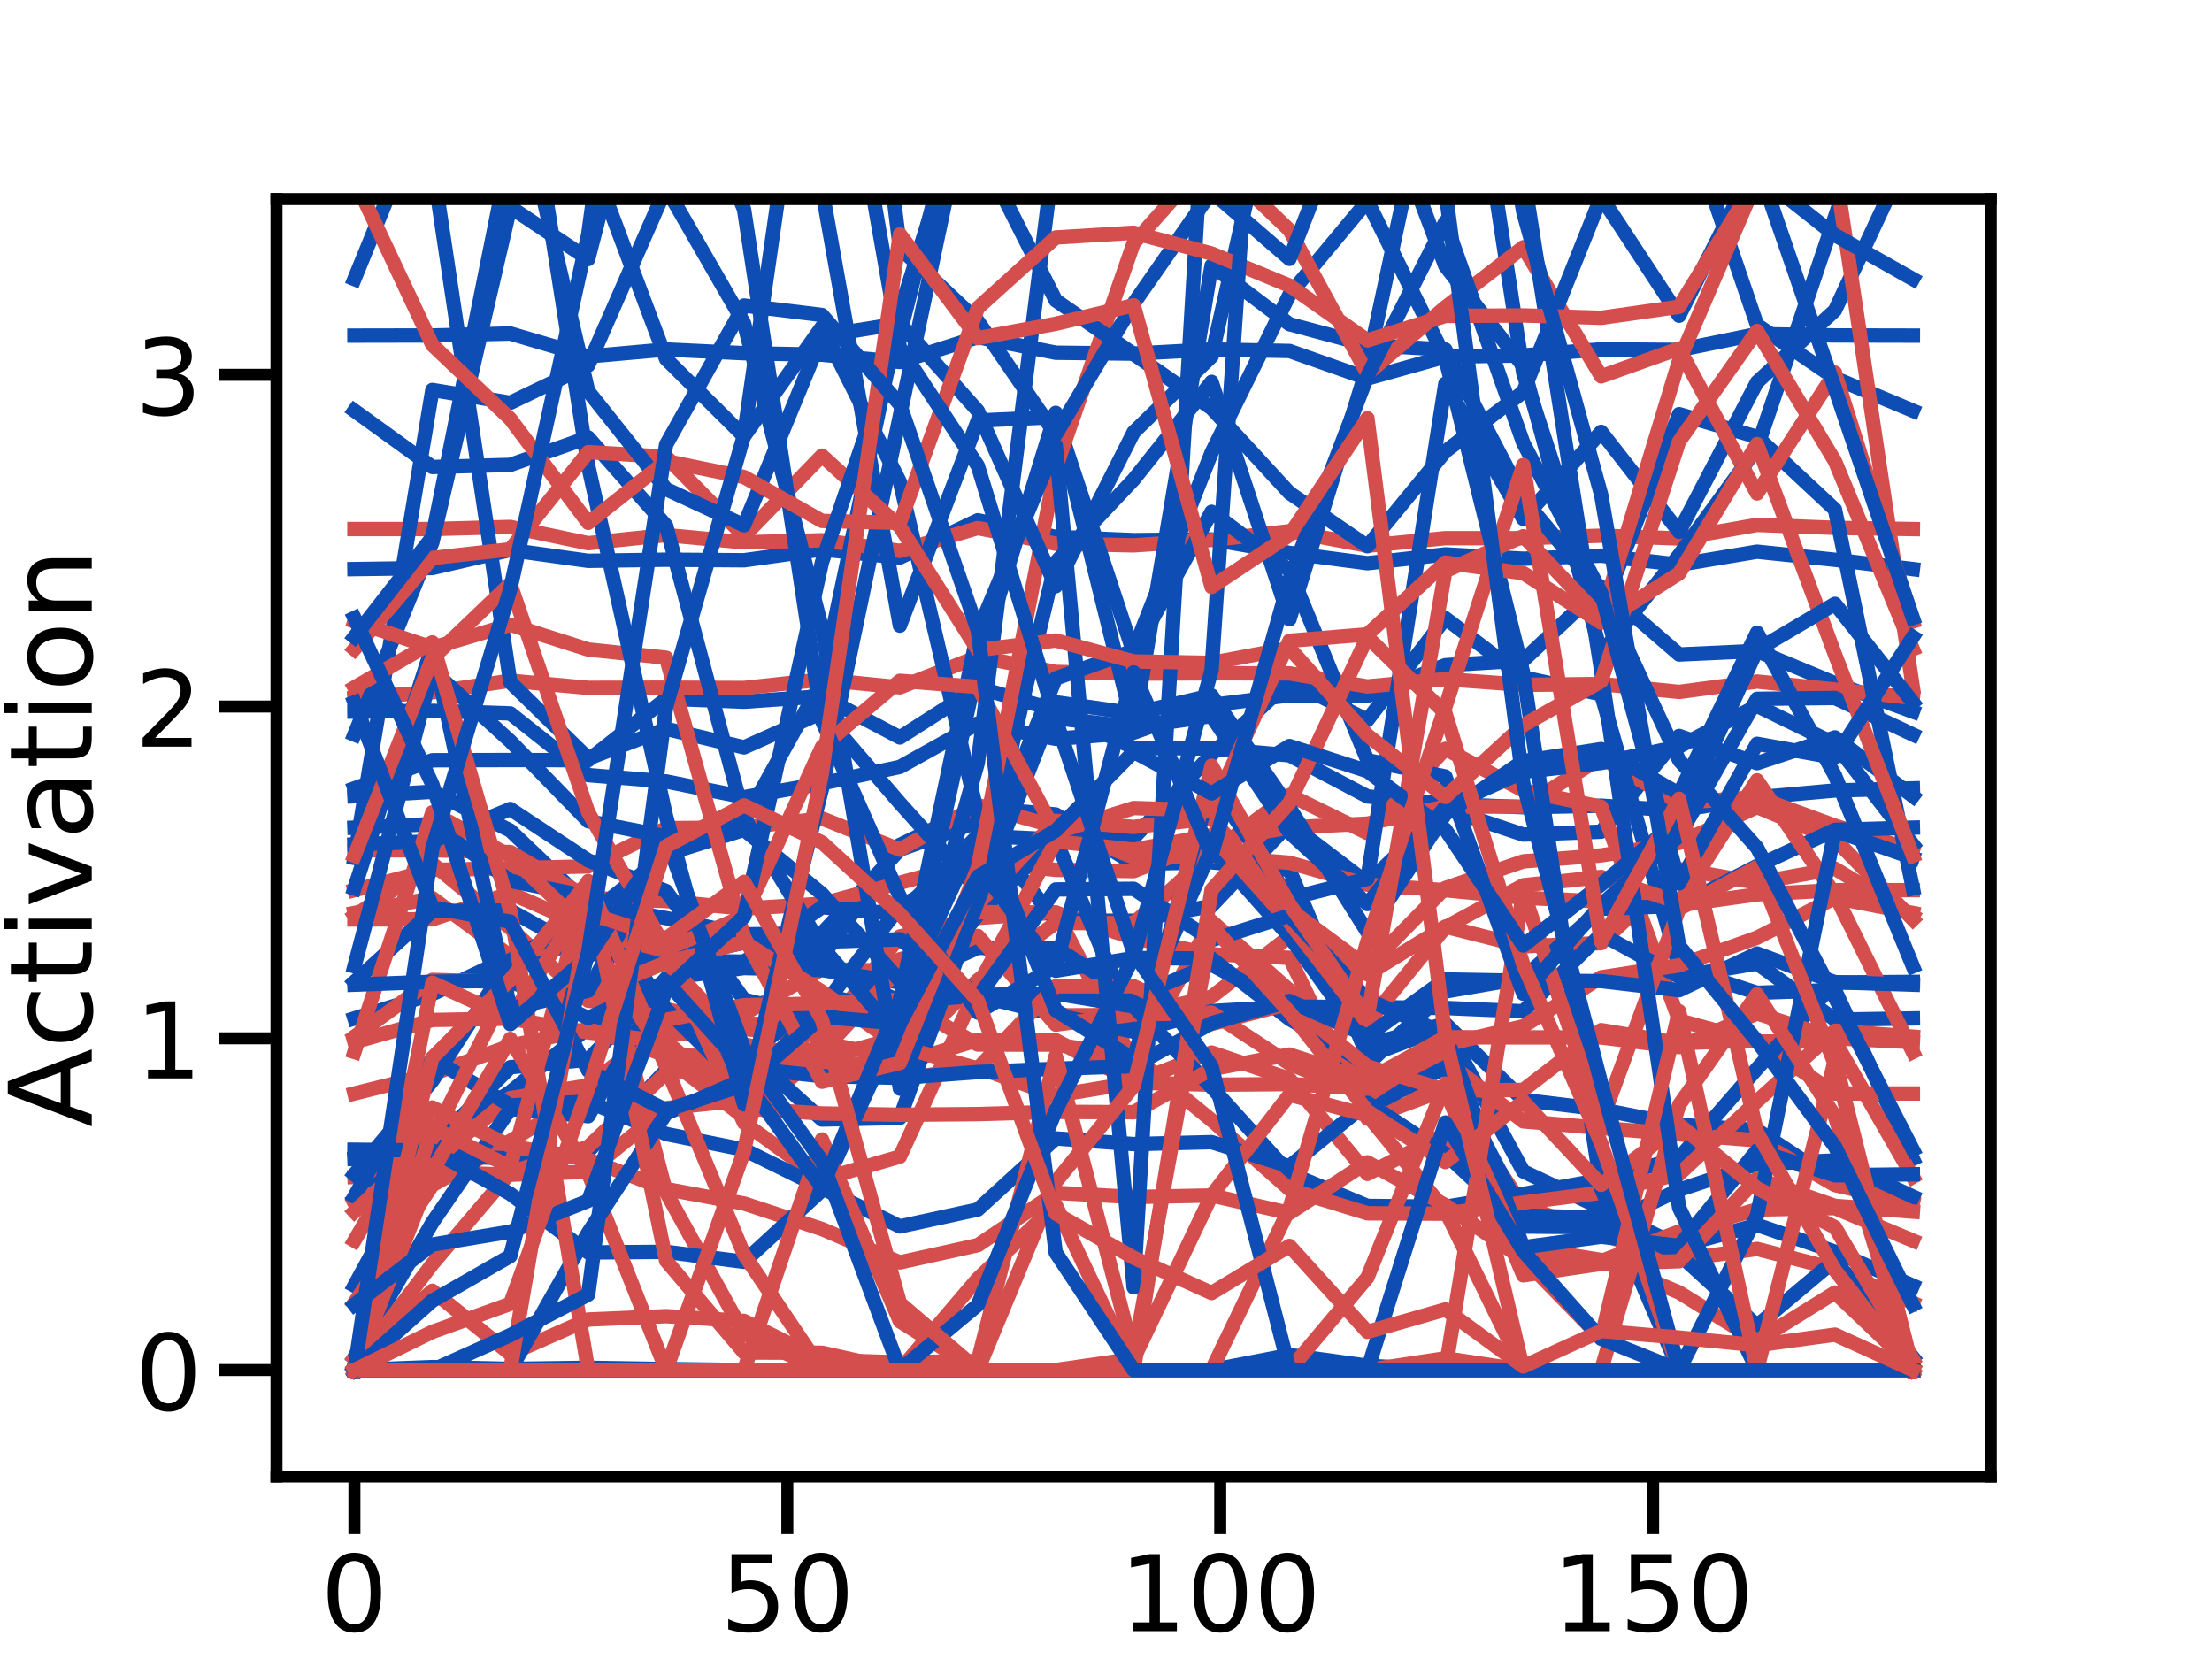 <?xml version="1.0" encoding="utf-8" standalone="no"?>
<!DOCTYPE svg PUBLIC "-//W3C//DTD SVG 1.1//EN"
  "http://www.w3.org/Graphics/SVG/1.1/DTD/svg11.dtd">
<!-- Created with matplotlib (https://matplotlib.org/) -->
<svg height="345.6pt" version="1.1" viewBox="0 0 460.8 345.6" width="460.8pt" xmlns="http://www.w3.org/2000/svg" xmlns:xlink="http://www.w3.org/1999/xlink">
 <defs>
  <style type="text/css">
*{stroke-linecap:butt;stroke-linejoin:round;}
  </style>
 </defs>
 <g id="figure_1">
  <g id="patch_1">
   <path d="M 0 345.6 
L 460.8 345.6 
L 460.8 0 
L 0 0 
z
" style="fill:#ffffff;"/>
  </g>
  <g id="axes_1">
   <g id="patch_2">
    <path d="M 57.6 307.584 
L 414.72 307.584 
L 414.72 41.472 
L 57.6 41.472 
z
" style="fill:#ffffff;"/>
   </g>
   <g id="matplotlib.axis_1">
    <g id="xtick_1">
     <g id="line2d_1">
      <defs>
       <path d="M 0 0 
L 0 12 
" id="ma4f8cbed53" style="stroke:#000000;stroke-width:2.5;"/>
      </defs>
      <g>
       <use style="stroke:#000000;stroke-width:2.5;" x="73.833" xlink:href="#ma4f8cbed53" y="307.584"/>
      </g>
     </g>
     <g id="text_1">
      <!-- 0 -->
      <defs>
       <path d="M 31.781 66.406 
Q 24.172 66.406 20.328 58.906 
Q 16.5 51.422 16.5 36.375 
Q 16.5 21.391 20.328 13.891 
Q 24.172 6.391 31.781 6.391 
Q 39.453 6.391 43.281 13.891 
Q 47.125 21.391 47.125 36.375 
Q 47.125 51.422 43.281 58.906 
Q 39.453 66.406 31.781 66.406 
z
M 31.781 74.219 
Q 44.047 74.219 50.516 64.516 
Q 56.984 54.828 56.984 36.375 
Q 56.984 17.969 50.516 8.266 
Q 44.047 -1.422 31.781 -1.422 
Q 19.531 -1.422 13.062 8.266 
Q 6.594 17.969 6.594 36.375 
Q 6.594 54.828 13.062 64.516 
Q 19.531 74.219 31.781 74.219 
z
" id="DejaVuSans-48"/>
      </defs>
      <g transform="translate(66.834 339.801)scale(0.22 -0.22)">
       <use xlink:href="#DejaVuSans-48"/>
      </g>
     </g>
    </g>
    <g id="xtick_2">
     <g id="line2d_2">
      <g>
       <use style="stroke:#000000;stroke-width:2.5;" x="164.015" xlink:href="#ma4f8cbed53" y="307.584"/>
      </g>
     </g>
     <g id="text_2">
      <!-- 50 -->
      <defs>
       <path d="M 10.797 72.906 
L 49.516 72.906 
L 49.516 64.594 
L 19.828 64.594 
L 19.828 46.734 
Q 21.969 47.469 24.109 47.828 
Q 26.266 48.188 28.422 48.188 
Q 40.625 48.188 47.75 41.5 
Q 54.891 34.812 54.891 23.391 
Q 54.891 11.625 47.562 5.094 
Q 40.234 -1.422 26.906 -1.422 
Q 22.312 -1.422 17.547 -0.641 
Q 12.797 0.141 7.719 1.703 
L 7.719 11.625 
Q 12.109 9.234 16.797 8.062 
Q 21.484 6.891 26.703 6.891 
Q 35.156 6.891 40.078 11.328 
Q 45.016 15.766 45.016 23.391 
Q 45.016 31 40.078 35.438 
Q 35.156 39.891 26.703 39.891 
Q 22.75 39.891 18.812 39.016 
Q 14.891 38.141 10.797 36.281 
z
" id="DejaVuSans-53"/>
      </defs>
      <g transform="translate(150.017 339.801)scale(0.22 -0.22)">
       <use xlink:href="#DejaVuSans-53"/>
       <use x="63.623" xlink:href="#DejaVuSans-48"/>
      </g>
     </g>
    </g>
    <g id="xtick_3">
     <g id="line2d_3">
      <g>
       <use style="stroke:#000000;stroke-width:2.5;" x="254.196" xlink:href="#ma4f8cbed53" y="307.584"/>
      </g>
     </g>
     <g id="text_3">
      <!-- 100 -->
      <defs>
       <path d="M 12.406 8.297 
L 28.516 8.297 
L 28.516 63.922 
L 10.984 60.406 
L 10.984 69.391 
L 28.422 72.906 
L 38.281 72.906 
L 38.281 8.297 
L 54.391 8.297 
L 54.391 0 
L 12.406 0 
z
" id="DejaVuSans-49"/>
      </defs>
      <g transform="translate(233.2 339.801)scale(0.22 -0.22)">
       <use xlink:href="#DejaVuSans-49"/>
       <use x="63.623" xlink:href="#DejaVuSans-48"/>
       <use x="127.246" xlink:href="#DejaVuSans-48"/>
      </g>
     </g>
    </g>
    <g id="xtick_4">
     <g id="line2d_4">
      <g>
       <use style="stroke:#000000;stroke-width:2.5;" x="344.378" xlink:href="#ma4f8cbed53" y="307.584"/>
      </g>
     </g>
     <g id="text_4">
      <!-- 150 -->
      <g transform="translate(323.382 339.801)scale(0.22 -0.22)">
       <use xlink:href="#DejaVuSans-49"/>
       <use x="63.623" xlink:href="#DejaVuSans-53"/>
       <use x="127.246" xlink:href="#DejaVuSans-48"/>
      </g>
     </g>
    </g>
    <g id="text_5">
     <!-- Degrees -->
     <defs>
      <path d="M 19.672 64.797 
L 19.672 8.109 
L 31.594 8.109 
Q 46.688 8.109 53.688 14.938 
Q 60.688 21.781 60.688 36.531 
Q 60.688 51.172 53.688 57.984 
Q 46.688 64.797 31.594 64.797 
z
M 9.812 72.906 
L 30.078 72.906 
Q 51.266 72.906 61.172 64.094 
Q 71.094 55.281 71.094 36.531 
Q 71.094 17.672 61.125 8.828 
Q 51.172 0 30.078 0 
L 9.812 0 
z
" id="DejaVuSans-68"/>
      <path d="M 56.203 29.594 
L 56.203 25.203 
L 14.891 25.203 
Q 15.484 15.922 20.484 11.062 
Q 25.484 6.203 34.422 6.203 
Q 39.594 6.203 44.453 7.469 
Q 49.312 8.734 54.109 11.281 
L 54.109 2.781 
Q 49.266 0.734 44.188 -0.344 
Q 39.109 -1.422 33.891 -1.422 
Q 20.797 -1.422 13.156 6.188 
Q 5.516 13.812 5.516 26.812 
Q 5.516 40.234 12.766 48.109 
Q 20.016 56 32.328 56 
Q 43.359 56 49.781 48.891 
Q 56.203 41.797 56.203 29.594 
z
M 47.219 32.234 
Q 47.125 39.594 43.094 43.984 
Q 39.062 48.391 32.422 48.391 
Q 24.906 48.391 20.391 44.141 
Q 15.875 39.891 15.188 32.172 
z
" id="DejaVuSans-101"/>
      <path d="M 45.406 27.984 
Q 45.406 37.75 41.375 43.109 
Q 37.359 48.484 30.078 48.484 
Q 22.859 48.484 18.828 43.109 
Q 14.797 37.75 14.797 27.984 
Q 14.797 18.266 18.828 12.891 
Q 22.859 7.516 30.078 7.516 
Q 37.359 7.516 41.375 12.891 
Q 45.406 18.266 45.406 27.984 
z
M 54.391 6.781 
Q 54.391 -7.172 48.188 -13.984 
Q 42 -20.797 29.203 -20.797 
Q 24.469 -20.797 20.266 -20.094 
Q 16.062 -19.391 12.109 -17.922 
L 12.109 -9.188 
Q 16.062 -11.328 19.922 -12.344 
Q 23.781 -13.375 27.781 -13.375 
Q 36.625 -13.375 41.016 -8.766 
Q 45.406 -4.156 45.406 5.172 
L 45.406 9.625 
Q 42.625 4.781 38.281 2.391 
Q 33.938 0 27.875 0 
Q 17.828 0 11.672 7.656 
Q 5.516 15.328 5.516 27.984 
Q 5.516 40.672 11.672 48.328 
Q 17.828 56 27.875 56 
Q 33.938 56 38.281 53.609 
Q 42.625 51.219 45.406 46.391 
L 45.406 54.688 
L 54.391 54.688 
z
" id="DejaVuSans-103"/>
      <path d="M 41.109 46.297 
Q 39.594 47.172 37.812 47.578 
Q 36.031 48 33.891 48 
Q 26.266 48 22.188 43.047 
Q 18.109 38.094 18.109 28.812 
L 18.109 0 
L 9.078 0 
L 9.078 54.688 
L 18.109 54.688 
L 18.109 46.188 
Q 20.953 51.172 25.484 53.578 
Q 30.031 56 36.531 56 
Q 37.453 56 38.578 55.875 
Q 39.703 55.766 41.062 55.516 
z
" id="DejaVuSans-114"/>
      <path d="M 44.281 53.078 
L 44.281 44.578 
Q 40.484 46.531 36.375 47.5 
Q 32.281 48.484 27.875 48.484 
Q 21.188 48.484 17.844 46.438 
Q 14.5 44.391 14.5 40.281 
Q 14.5 37.156 16.891 35.375 
Q 19.281 33.594 26.516 31.984 
L 29.594 31.297 
Q 39.156 29.25 43.188 25.516 
Q 47.219 21.781 47.219 15.094 
Q 47.219 7.469 41.188 3.016 
Q 35.156 -1.422 24.609 -1.422 
Q 20.219 -1.422 15.453 -0.562 
Q 10.688 0.297 5.422 2 
L 5.422 11.281 
Q 10.406 8.688 15.234 7.391 
Q 20.062 6.109 24.812 6.109 
Q 31.156 6.109 34.562 8.281 
Q 37.984 10.453 37.984 14.406 
Q 37.984 18.062 35.516 20.016 
Q 33.062 21.969 24.703 23.781 
L 21.578 24.516 
Q 13.234 26.266 9.516 29.906 
Q 5.812 33.547 5.812 39.891 
Q 5.812 47.609 11.281 51.797 
Q 16.75 56 26.812 56 
Q 31.781 56 36.172 55.266 
Q 40.578 54.547 44.281 53.078 
z
" id="DejaVuSans-115"/>
     </defs>
     <g transform="translate(185.97 366.612)scale(0.24 -0.24)">
      <use xlink:href="#DejaVuSans-68"/>
      <use x="77.002" xlink:href="#DejaVuSans-101"/>
      <use x="138.525" xlink:href="#DejaVuSans-103"/>
      <use x="202.002" xlink:href="#DejaVuSans-114"/>
      <use x="243.084" xlink:href="#DejaVuSans-101"/>
      <use x="304.607" xlink:href="#DejaVuSans-101"/>
      <use x="366.131" xlink:href="#DejaVuSans-115"/>
     </g>
    </g>
   </g>
   <g id="matplotlib.axis_2">
    <g id="ytick_1">
     <g id="line2d_5">
      <defs>
       <path d="M 0 0 
L -12 0 
" id="mb9cd7212e1" style="stroke:#000000;stroke-width:2.5;"/>
      </defs>
      <g>
       <use style="stroke:#000000;stroke-width:2.5;" x="57.6" xlink:href="#mb9cd7212e1" y="285.408"/>
      </g>
     </g>
     <g id="text_6">
      <!-- 0 -->
      <g transform="translate(28.102 293.766)scale(0.22 -0.22)">
       <use xlink:href="#DejaVuSans-48"/>
      </g>
     </g>
    </g>
    <g id="ytick_2">
     <g id="line2d_6">
      <g>
       <use style="stroke:#000000;stroke-width:2.5;" x="57.6" xlink:href="#mb9cd7212e1" y="216.297"/>
      </g>
     </g>
     <g id="text_7">
      <!-- 1 -->
      <g transform="translate(28.102 224.655)scale(0.22 -0.22)">
       <use xlink:href="#DejaVuSans-49"/>
      </g>
     </g>
    </g>
    <g id="ytick_3">
     <g id="line2d_7">
      <g>
       <use style="stroke:#000000;stroke-width:2.5;" x="57.6" xlink:href="#mb9cd7212e1" y="147.186"/>
      </g>
     </g>
     <g id="text_8">
      <!-- 2 -->
      <defs>
       <path d="M 19.188 8.297 
L 53.609 8.297 
L 53.609 0 
L 7.328 0 
L 7.328 8.297 
Q 12.938 14.109 22.625 23.891 
Q 32.328 33.688 34.812 36.531 
Q 39.547 41.844 41.422 45.531 
Q 43.312 49.219 43.312 52.781 
Q 43.312 58.594 39.234 62.25 
Q 35.156 65.922 28.609 65.922 
Q 23.969 65.922 18.812 64.312 
Q 13.672 62.703 7.812 59.422 
L 7.812 69.391 
Q 13.766 71.781 18.938 73 
Q 24.125 74.219 28.422 74.219 
Q 39.75 74.219 46.484 68.547 
Q 53.219 62.891 53.219 53.422 
Q 53.219 48.922 51.531 44.891 
Q 49.859 40.875 45.406 35.406 
Q 44.188 33.984 37.641 27.219 
Q 31.109 20.453 19.188 8.297 
z
" id="DejaVuSans-50"/>
      </defs>
      <g transform="translate(28.102 155.544)scale(0.22 -0.22)">
       <use xlink:href="#DejaVuSans-50"/>
      </g>
     </g>
    </g>
    <g id="ytick_4">
     <g id="line2d_8">
      <g>
       <use style="stroke:#000000;stroke-width:2.5;" x="57.6" xlink:href="#mb9cd7212e1" y="78.075"/>
      </g>
     </g>
     <g id="text_9">
      <!-- 3 -->
      <defs>
       <path d="M 40.578 39.312 
Q 47.656 37.797 51.625 33 
Q 55.609 28.219 55.609 21.188 
Q 55.609 10.406 48.188 4.484 
Q 40.766 -1.422 27.094 -1.422 
Q 22.516 -1.422 17.656 -0.516 
Q 12.797 0.391 7.625 2.203 
L 7.625 11.719 
Q 11.719 9.328 16.594 8.109 
Q 21.484 6.891 26.812 6.891 
Q 36.078 6.891 40.938 10.547 
Q 45.797 14.203 45.797 21.188 
Q 45.797 27.641 41.281 31.266 
Q 36.766 34.906 28.719 34.906 
L 20.219 34.906 
L 20.219 43.016 
L 29.109 43.016 
Q 36.375 43.016 40.234 45.922 
Q 44.094 48.828 44.094 54.297 
Q 44.094 59.906 40.109 62.906 
Q 36.141 65.922 28.719 65.922 
Q 24.656 65.922 20.016 65.031 
Q 15.375 64.156 9.812 62.312 
L 9.812 71.094 
Q 15.438 72.656 20.344 73.438 
Q 25.25 74.219 29.594 74.219 
Q 40.828 74.219 47.359 69.109 
Q 53.906 64.016 53.906 55.328 
Q 53.906 49.266 50.438 45.094 
Q 46.969 40.922 40.578 39.312 
z
" id="DejaVuSans-51"/>
      </defs>
      <g transform="translate(28.102 86.433)scale(0.22 -0.22)">
       <use xlink:href="#DejaVuSans-51"/>
      </g>
     </g>
    </g>
    <g id="text_10">
     <!-- Activation -->
     <defs>
      <path d="M 34.188 63.188 
L 20.797 26.906 
L 47.609 26.906 
z
M 28.609 72.906 
L 39.797 72.906 
L 67.578 0 
L 57.328 0 
L 50.688 18.703 
L 17.828 18.703 
L 11.188 0 
L 0.781 0 
z
" id="DejaVuSans-65"/>
      <path d="M 48.781 52.594 
L 48.781 44.188 
Q 44.969 46.297 41.141 47.344 
Q 37.312 48.391 33.406 48.391 
Q 24.656 48.391 19.812 42.844 
Q 14.984 37.312 14.984 27.297 
Q 14.984 17.281 19.812 11.734 
Q 24.656 6.203 33.406 6.203 
Q 37.312 6.203 41.141 7.25 
Q 44.969 8.297 48.781 10.406 
L 48.781 2.094 
Q 45.016 0.344 40.984 -0.531 
Q 36.969 -1.422 32.422 -1.422 
Q 20.062 -1.422 12.781 6.344 
Q 5.516 14.109 5.516 27.297 
Q 5.516 40.672 12.859 48.328 
Q 20.219 56 33.016 56 
Q 37.156 56 41.109 55.141 
Q 45.062 54.297 48.781 52.594 
z
" id="DejaVuSans-99"/>
      <path d="M 18.312 70.219 
L 18.312 54.688 
L 36.812 54.688 
L 36.812 47.703 
L 18.312 47.703 
L 18.312 18.016 
Q 18.312 11.328 20.141 9.422 
Q 21.969 7.516 27.594 7.516 
L 36.812 7.516 
L 36.812 0 
L 27.594 0 
Q 17.188 0 13.234 3.875 
Q 9.281 7.766 9.281 18.016 
L 9.281 47.703 
L 2.688 47.703 
L 2.688 54.688 
L 9.281 54.688 
L 9.281 70.219 
z
" id="DejaVuSans-116"/>
      <path d="M 9.422 54.688 
L 18.406 54.688 
L 18.406 0 
L 9.422 0 
z
M 9.422 75.984 
L 18.406 75.984 
L 18.406 64.594 
L 9.422 64.594 
z
" id="DejaVuSans-105"/>
      <path d="M 2.984 54.688 
L 12.5 54.688 
L 29.594 8.797 
L 46.688 54.688 
L 56.203 54.688 
L 35.688 0 
L 23.484 0 
z
" id="DejaVuSans-118"/>
      <path d="M 34.281 27.484 
Q 23.391 27.484 19.188 25 
Q 14.984 22.516 14.984 16.5 
Q 14.984 11.719 18.141 8.906 
Q 21.297 6.109 26.703 6.109 
Q 34.188 6.109 38.703 11.406 
Q 43.219 16.703 43.219 25.484 
L 43.219 27.484 
z
M 52.203 31.203 
L 52.203 0 
L 43.219 0 
L 43.219 8.297 
Q 40.141 3.328 35.547 0.953 
Q 30.953 -1.422 24.312 -1.422 
Q 15.922 -1.422 10.953 3.297 
Q 6 8.016 6 15.922 
Q 6 25.141 12.172 29.828 
Q 18.359 34.516 30.609 34.516 
L 43.219 34.516 
L 43.219 35.406 
Q 43.219 41.609 39.141 45 
Q 35.062 48.391 27.688 48.391 
Q 23 48.391 18.547 47.266 
Q 14.109 46.141 10.016 43.891 
L 10.016 52.203 
Q 14.938 54.109 19.578 55.047 
Q 24.219 56 28.609 56 
Q 40.484 56 46.344 49.844 
Q 52.203 43.703 52.203 31.203 
z
" id="DejaVuSans-97"/>
      <path d="M 30.609 48.391 
Q 23.391 48.391 19.188 42.75 
Q 14.984 37.109 14.984 27.297 
Q 14.984 17.484 19.156 11.844 
Q 23.344 6.203 30.609 6.203 
Q 37.797 6.203 41.984 11.859 
Q 46.188 17.531 46.188 27.297 
Q 46.188 37.016 41.984 42.703 
Q 37.797 48.391 30.609 48.391 
z
M 30.609 56 
Q 42.328 56 49.016 48.375 
Q 55.719 40.766 55.719 27.297 
Q 55.719 13.875 49.016 6.219 
Q 42.328 -1.422 30.609 -1.422 
Q 18.844 -1.422 12.172 6.219 
Q 5.516 13.875 5.516 27.297 
Q 5.516 40.766 12.172 48.375 
Q 18.844 56 30.609 56 
z
" id="DejaVuSans-111"/>
      <path d="M 54.891 33.016 
L 54.891 0 
L 45.906 0 
L 45.906 32.719 
Q 45.906 40.484 42.875 44.328 
Q 39.844 48.188 33.797 48.188 
Q 26.516 48.188 22.312 43.547 
Q 18.109 38.922 18.109 30.906 
L 18.109 0 
L 9.078 0 
L 9.078 54.688 
L 18.109 54.688 
L 18.109 46.188 
Q 21.344 51.125 25.703 53.562 
Q 30.078 56 35.797 56 
Q 45.219 56 50.047 50.172 
Q 54.891 44.344 54.891 33.016 
z
" id="DejaVuSans-110"/>
     </defs>
     <g transform="translate(19.111 234.813)rotate(-90)scale(0.24 -0.24)">
      <use xlink:href="#DejaVuSans-65"/>
      <use x="68.393" xlink:href="#DejaVuSans-99"/>
      <use x="123.373" xlink:href="#DejaVuSans-116"/>
      <use x="162.582" xlink:href="#DejaVuSans-105"/>
      <use x="190.365" xlink:href="#DejaVuSans-118"/>
      <use x="249.545" xlink:href="#DejaVuSans-97"/>
      <use x="310.824" xlink:href="#DejaVuSans-116"/>
      <use x="350.033" xlink:href="#DejaVuSans-105"/>
      <use x="377.816" xlink:href="#DejaVuSans-111"/>
      <use x="438.998" xlink:href="#DejaVuSans-110"/>
     </g>
    </g>
   </g>
   <g id="line2d_9">
    <path clip-path="url(#paec473bcb7)" d="M 73.833 267.822 
L 90.065 237.878 
L 106.298 227.497 
L 122.531 214.09 
L 138.764 198.407 
L 154.996 196.192 
L 171.229 199.417 
L 187.462 176.012 
L 203.695 168.233 
L 219.927 169.669 
L 236.16 179.968 
L 252.393 179.632 
L 268.625 181.235 
L 284.858 219.995 
L 301.091 213.913 
L 317.324 244.029 
L 333.556 251.653 
L 349.789 259.597 
L 366.022 255.174 
L 382.255 260.758 
L 398.487 267.822 
" style="fill:none;stroke:#0e4db3;stroke-linecap:square;stroke-width:3;"/>
   </g>
   <g id="line2d_10">
    <path clip-path="url(#paec473bcb7)" d="M 73.833 271.415 
L 90.065 246.892 
L 106.298 237.68 
L 122.531 227.769 
L 138.764 215.66 
L 154.996 214.356 
L 171.229 215.828 
L 187.462 195.071 
L 203.695 191.211 
L 219.927 190.111 
L 236.16 195.413 
L 252.393 198.802 
L 268.625 199.525 
L 284.858 233.003 
L 301.091 226.968 
L 317.324 251.285 
L 333.556 257.138 
L 349.789 262.445 
L 366.022 260.175 
L 382.255 264.353 
L 398.487 271.415 
" style="fill:none;stroke:#d44e4e;stroke-linecap:square;stroke-width:3;"/>
   </g>
   <g id="line2d_11">
    <path clip-path="url(#paec473bcb7)" d="M 73.833 165.857 
L 90.065 164.949 
L 106.298 173.008 
L 122.531 188.497 
L 138.764 191.256 
L 154.996 194.638 
L 171.229 194.423 
L 187.462 176.992 
L 203.695 171.218 
L 219.927 191.811 
L 236.16 191.798 
L 252.393 188.714 
L 268.625 171.575 
L 284.858 183.963 
L 301.091 168.466 
L 317.324 173.859 
L 333.556 173.255 
L 349.789 153.314 
L 366.022 158.979 
L 382.255 153.618 
L 398.487 165.857 
" style="fill:none;stroke:#0e4db3;stroke-linecap:square;stroke-width:3;"/>
   </g>
   <g id="line2d_12">
    <path clip-path="url(#paec473bcb7)" d="M 73.833 190.775 
L 90.065 179.913 
L 106.298 193.365 
L 122.531 208.461 
L 138.764 210.277 
L 154.996 213.297 
L 171.229 213.293 
L 187.462 199.84 
L 203.695 195.752 
L 219.927 211.51 
L 236.16 211.453 
L 252.393 207.646 
L 268.625 195.085 
L 284.858 202.955 
L 301.091 193.037 
L 317.324 197.129 
L 333.556 196.471 
L 349.789 181.034 
L 366.022 183.877 
L 382.255 180.966 
L 398.487 190.775 
" style="fill:none;stroke:#d44e4e;stroke-linecap:square;stroke-width:3;"/>
   </g>
   <g id="line2d_13">
    <path clip-path="url(#paec473bcb7)" d="M 73.833 164.23 
L 90.065 158.376 
L 106.298 158.329 
L 122.531 158.362 
L 138.764 145.55 
L 154.996 146.184 
L 171.229 145.038 
L 187.462 153.623 
L 203.695 143.243 
L 219.927 147.927 
L 236.16 155.796 
L 252.393 155.932 
L 268.625 157.345 
L 284.858 165.909 
L 301.091 167.479 
L 317.324 168.159 
L 333.556 167.843 
L 349.789 168.838 
L 366.022 166.11 
L 382.255 164.672 
L 398.487 164.23 
" style="fill:none;stroke:#0e4db3;stroke-linecap:square;stroke-width:3;"/>
   </g>
   <g id="line2d_14">
    <path clip-path="url(#paec473bcb7)" d="M 73.833 185.439 
L 90.065 181.224 
L 106.298 180.871 
L 122.531 180.488 
L 138.764 172.521 
L 154.996 172.39 
L 171.229 170.497 
L 187.462 177.001 
L 203.695 167.727 
L 219.927 172.185 
L 236.16 178.595 
L 252.393 178.447 
L 268.625 179.728 
L 284.858 184.295 
L 301.091 185.451 
L 317.324 187.015 
L 333.556 187.809 
L 349.789 188.562 
L 366.022 186.323 
L 382.255 185.447 
L 398.487 185.439 
" style="fill:none;stroke:#d44e4e;stroke-linecap:square;stroke-width:3;"/>
   </g>
   <g id="line2d_15">
    <path clip-path="url(#paec473bcb7)" d="M 73.833 148.241 
L 90.065 148.078 
L 106.298 148.617 
L 122.531 161.472 
L 138.764 162.784 
L 154.996 166.065 
L 171.229 163.198 
L 187.462 159.766 
L 203.695 150.713 
L 219.927 153.912 
L 236.16 152.62 
L 252.393 146.867 
L 268.625 144.846 
L 284.858 144.957 
L 301.091 138.571 
L 317.324 137.581 
L 333.556 122.285 
L 349.789 136.345 
L 366.022 135.598 
L 382.255 142.326 
L 398.487 148.241 
" style="fill:none;stroke:#0e4db3;stroke-linecap:square;stroke-width:3;"/>
   </g>
   <g id="line2d_16">
    <path clip-path="url(#paec473bcb7)" d="M 73.833 177.135 
L 90.065 177.129 
L 106.298 177.5 
L 122.531 187.073 
L 138.764 187.699 
L 154.996 189.283 
L 171.229 188.256 
L 187.462 183.898 
L 203.695 179.493 
L 219.927 181.215 
L 236.16 181.467 
L 252.393 175.197 
L 268.625 172.368 
L 284.858 171.579 
L 301.091 168.026 
L 317.324 168.024 
L 333.556 157.858 
L 349.789 167.209 
L 366.022 166.079 
L 382.255 172.004 
L 398.487 177.135 
" style="fill:none;stroke:#d44e4e;stroke-linecap:square;stroke-width:3;"/>
   </g>
   <g id="line2d_17">
    <path clip-path="url(#paec473bcb7)" d="M 73.833 241.4 
L 90.065 240.727 
L 106.298 241.332 
L 122.531 239.868 
L 138.764 222.951 
L 154.996 220.758 
L 171.229 207.087 
L 187.462 211.299 
L 203.695 190.579 
L 219.927 174.298 
L 236.16 174.555 
L 252.393 157.153 
L 268.625 141.821 
L 284.858 150.009 
L 301.091 128.788 
L 317.324 141.12 
L 333.556 144.618 
L 349.789 201.559 
L 366.022 206.822 
L 382.255 206.24 
L 398.487 241.4 
" style="fill:none;stroke:#0e4db3;stroke-linecap:square;stroke-width:3;"/>
   </g>
   <g id="line2d_18">
    <path clip-path="url(#paec473bcb7)" d="M 73.833 245.171 
L 90.065 244.188 
L 106.298 244.718 
L 122.531 244.08 
L 138.764 230.832 
L 154.996 229.172 
L 171.229 217.204 
L 187.462 220.429 
L 203.695 204.172 
L 219.927 192.268 
L 236.16 192.301 
L 252.393 177.765 
L 268.625 165.625 
L 284.858 173.546 
L 301.091 156.004 
L 317.324 164.682 
L 333.556 168.08 
L 349.789 212.583 
L 366.022 216.978 
L 382.255 216.935 
L 398.487 245.171 
" style="fill:none;stroke:#d44e4e;stroke-linecap:square;stroke-width:3;"/>
   </g>
   <g id="line2d_19">
    <path clip-path="url(#paec473bcb7)" d="M 73.833 285.408 
L 90.065 285.408 
L 106.298 285.408 
L 122.531 285.408 
L 138.764 285.408 
L 154.996 285.408 
L 171.229 285.408 
L 187.462 285.408 
L 203.695 285.408 
L 219.927 285.408 
L 236.16 285.408 
L 252.393 285.408 
L 268.625 285.408 
L 284.858 285.408 
L 301.091 285.408 
L 317.324 285.408 
L 333.556 285.408 
L 349.789 285.408 
L 366.022 285.408 
L 382.255 285.408 
L 398.487 285.408 
" style="fill:none;stroke:#0e4db3;stroke-linecap:square;stroke-width:3;"/>
   </g>
   <g id="line2d_20">
    <path clip-path="url(#paec473bcb7)" d="M 73.833 285.408 
L 90.065 285.408 
L 106.298 285.408 
L 122.531 285.408 
L 138.764 285.408 
L 154.996 285.408 
L 171.229 285.408 
L 187.462 285.408 
L 203.695 285.408 
L 219.927 285.408 
L 236.16 285.408 
L 252.393 285.408 
L 268.625 285.408 
L 284.858 285.408 
L 301.091 285.408 
L 317.324 285.408 
L 333.556 285.408 
L 349.789 285.408 
L 366.022 285.408 
L 382.255 285.408 
L 398.487 285.408 
" style="fill:none;stroke:#d44e4e;stroke-linecap:square;stroke-width:3;"/>
   </g>
   <g id="line2d_21">
    <path clip-path="url(#paec473bcb7)" d="M 73.833 285.408 
L 90.065 284.79 
L 106.298 285.162 
L 122.531 284.936 
L 138.764 285.201 
L 154.996 285.408 
L 171.229 285.408 
L 187.462 285.408 
L 203.695 285.408 
L 219.927 285.408 
L 236.16 285.408 
L 252.393 285.408 
L 268.625 283.971 
L 284.858 285.408 
L 301.091 285.408 
L 317.324 285.408 
L 333.556 285.408 
L 349.789 285.408 
L 366.022 285.408 
L 382.255 285.408 
L 398.487 285.408 
" style="fill:none;stroke:#0e4db3;stroke-linecap:square;stroke-width:3;"/>
   </g>
   <g id="line2d_22">
    <path clip-path="url(#paec473bcb7)" d="M 73.833 285.408 
L 90.065 285.408 
L 106.298 285.408 
L 122.531 285.408 
L 138.764 285.408 
L 154.996 285.408 
L 171.229 285.408 
L 187.462 285.408 
L 203.695 285.408 
L 219.927 285.408 
L 236.16 285.408 
L 252.393 285.408 
L 268.625 285.408 
L 284.858 285.408 
L 301.091 285.408 
L 317.324 285.408 
L 333.556 285.408 
L 349.789 285.408 
L 366.022 285.408 
L 382.255 285.408 
L 398.487 285.408 
" style="fill:none;stroke:#d44e4e;stroke-linecap:square;stroke-width:3;"/>
   </g>
   <g id="line2d_23">
    <path clip-path="url(#paec473bcb7)" d="M 73.833 249.922 
L 90.065 238.728 
L 106.298 222.328 
L 122.531 220.748 
L 138.764 203.8 
L 154.996 200.362 
L 171.229 188.995 
L 187.462 190.418 
L 203.695 174.072 
L 219.927 174.904 
L 236.16 213.705 
L 252.393 176.87 
L 268.625 195.096 
L 284.858 217.67 
L 301.091 213.25 
L 317.324 229.144 
L 333.556 231.106 
L 349.789 234.328 
L 366.022 235.419 
L 382.255 246.111 
L 398.487 249.922 
" style="fill:none;stroke:#0e4db3;stroke-linecap:square;stroke-width:3;"/>
   </g>
   <g id="line2d_24">
    <path clip-path="url(#paec473bcb7)" d="M 73.833 250.601 
L 90.065 242.035 
L 106.298 228.748 
L 122.531 226.122 
L 138.764 213.507 
L 154.996 211.214 
L 171.229 201.882 
L 187.462 202.279 
L 203.695 190.028 
L 219.927 190.083 
L 236.16 221.373 
L 252.393 191.898 
L 268.625 206.309 
L 284.858 225.293 
L 301.091 220.933 
L 317.324 233.599 
L 333.556 234.991 
L 349.789 236.291 
L 366.022 237.547 
L 382.255 246.875 
L 398.487 250.601 
" style="fill:none;stroke:#d44e4e;stroke-linecap:square;stroke-width:3;"/>
   </g>
   <g id="line2d_25">
    <path clip-path="url(#paec473bcb7)" d="M 73.833 212.152 
L 90.065 207.08 
L 106.298 199.449 
L 122.531 196.366 
L 138.764 200.126 
L 154.996 200.331 
L 171.229 200.695 
L 187.462 208.65 
L 203.695 207.412 
L 219.927 211.416 
L 236.16 214.936 
L 252.393 210.628 
L 268.625 209.712 
L 284.858 209.805 
L 301.091 209.98 
L 317.324 210.671 
L 333.556 194.621 
L 349.789 203.476 
L 366.022 200.71 
L 382.255 212.415 
L 398.487 212.152 
" style="fill:none;stroke:#0e4db3;stroke-linecap:square;stroke-width:3;"/>
   </g>
   <g id="line2d_26">
    <path clip-path="url(#paec473bcb7)" d="M 73.833 227.793 
L 90.065 223.751 
L 106.298 217.858 
L 122.531 214.332 
L 138.764 219.838 
L 154.996 220.116 
L 171.229 219.996 
L 187.462 224.882 
L 203.695 222.379 
L 219.927 228.218 
L 236.16 225.532 
L 252.393 225.971 
L 268.625 225.832 
L 284.858 226.784 
L 301.091 227.203 
L 317.324 227.058 
L 333.556 214.598 
L 349.789 217.316 
L 366.022 216.731 
L 382.255 227.795 
L 398.487 227.793 
" style="fill:none;stroke:#d44e4e;stroke-linecap:square;stroke-width:3;"/>
   </g>
   <g id="line2d_27">
    <path clip-path="url(#paec473bcb7)" d="M 73.833 282.746 
L 90.065 254.677 
L 106.298 231.015 
L 122.531 232.524 
L 138.764 203.824 
L 154.996 201.664 
L 171.229 202.082 
L 187.462 204.66 
L 203.695 197.46 
L 219.927 197.448 
L 236.16 207.714 
L 252.393 200.95 
L 268.625 209.734 
L 284.858 230.817 
L 301.091 222.332 
L 317.324 253.215 
L 333.556 253.704 
L 349.789 261.3 
L 366.022 276.158 
L 382.255 262.531 
L 398.487 282.746 
" style="fill:none;stroke:#0e4db3;stroke-linecap:square;stroke-width:3;"/>
   </g>
   <g id="line2d_28">
    <path clip-path="url(#paec473bcb7)" d="M 73.833 284.717 
L 90.065 263.325 
L 106.298 244.255 
L 122.531 238.888 
L 138.764 223.518 
L 154.996 221.644 
L 171.229 221.708 
L 187.462 221.615 
L 203.695 216.647 
L 219.927 216.698 
L 236.16 225.446 
L 252.393 219.263 
L 268.625 224.758 
L 284.858 244.547 
L 301.091 236.233 
L 317.324 259.89 
L 333.556 262.476 
L 349.789 269.238 
L 366.022 279.324 
L 382.255 269.269 
L 398.487 284.717 
" style="fill:none;stroke:#d44e4e;stroke-linecap:square;stroke-width:3;"/>
   </g>
   <g id="line2d_29">
    <path clip-path="url(#paec473bcb7)" d="M 73.833 175.916 
L 90.065 175.256 
L 106.298 168.532 
L 122.531 179.233 
L 138.764 185.633 
L 154.996 208.239 
L 171.229 212.219 
L 187.462 208.572 
L 203.695 173.57 
L 219.927 149.611 
L 236.16 151.469 
L 252.393 149.173 
L 268.625 173.446 
L 284.858 188.332 
L 301.091 168.069 
L 317.324 160.803 
L 333.556 158.945 
L 349.789 155.528 
L 366.022 147.043 
L 382.255 154.957 
L 398.487 175.916 
" style="fill:none;stroke:#0e4db3;stroke-linecap:square;stroke-width:3;"/>
   </g>
   <g id="line2d_30">
    <path clip-path="url(#paec473bcb7)" d="M 73.833 191.529 
L 90.065 191.511 
L 106.298 186.074 
L 122.531 193.131 
L 138.764 200.353 
L 154.996 217.599 
L 171.229 220.597 
L 187.462 216.021 
L 203.695 188.348 
L 219.927 170.996 
L 236.16 172.266 
L 252.393 170.489 
L 268.625 189.444 
L 284.858 201.451 
L 301.091 184.993 
L 317.324 179.44 
L 333.556 178.195 
L 349.789 175.593 
L 366.022 168.125 
L 382.255 174.861 
L 398.487 191.529 
" style="fill:none;stroke:#d44e4e;stroke-linecap:square;stroke-width:3;"/>
   </g>
   <g id="line2d_31">
    <path clip-path="url(#paec473bcb7)" d="M 73.833 172.41 
L 90.065 171.677 
L 106.298 183.492 
L 122.531 186.794 
L 138.764 210.254 
L 154.996 226.333 
L 171.229 209.909 
L 187.462 188.842 
L 203.695 180.145 
L 219.927 202.225 
L 236.16 199.586 
L 252.393 199.676 
L 268.625 212.284 
L 284.858 221.739 
L 301.091 206.537 
L 317.324 203.76 
L 333.556 189.312 
L 349.789 188.714 
L 366.022 180.402 
L 382.255 172.872 
L 398.487 172.41 
" style="fill:none;stroke:#0e4db3;stroke-linecap:square;stroke-width:3;"/>
   </g>
   <g id="line2d_32">
    <path clip-path="url(#paec473bcb7)" d="M 73.833 190.192 
L 90.065 187.092 
L 106.298 199.16 
L 122.531 194.917 
L 138.764 220.265 
L 154.996 232.74 
L 171.229 219.136 
L 187.462 201.678 
L 203.695 194.97 
L 219.927 213.447 
L 236.16 211.346 
L 252.393 210.951 
L 268.625 221.592 
L 284.858 228.279 
L 301.091 217.637 
L 317.324 213.786 
L 333.556 203.591 
L 349.789 201.099 
L 366.022 195.335 
L 382.255 187.044 
L 398.487 190.192 
" style="fill:none;stroke:#d44e4e;stroke-linecap:square;stroke-width:3;"/>
   </g>
   <g id="line2d_33">
    <path clip-path="url(#paec473bcb7)" d="M 73.833 118.55 
L 90.065 118.313 
L 106.298 114.572 
L 122.531 116.827 
L 138.764 116.594 
L 154.996 116.714 
L 171.229 114.451 
L 187.462 116.139 
L 203.695 108.382 
L 219.927 111.848 
L 236.16 112.52 
L 252.393 112.375 
L 268.625 115.181 
L 284.858 117.326 
L 301.091 115.492 
L 317.324 116.389 
L 333.556 115.753 
L 349.789 117.634 
L 366.022 114.924 
L 382.255 116.609 
L 398.487 118.55 
" style="fill:none;stroke:#0e4db3;stroke-linecap:square;stroke-width:3;"/>
   </g>
   <g id="line2d_34">
    <path clip-path="url(#paec473bcb7)" d="M 73.833 145.382 
L 90.065 144.222 
L 106.298 141.803 
L 122.531 143.29 
L 138.764 143.253 
L 154.996 143.32 
L 171.229 141.564 
L 187.462 143.182 
L 203.695 136.825 
L 219.927 139.979 
L 236.16 140.323 
L 252.393 140.25 
L 268.625 140.277 
L 284.858 143.003 
L 301.091 141.479 
L 317.324 142.67 
L 333.556 142.494 
L 349.789 144.142 
L 366.022 141.978 
L 382.255 143.639 
L 398.487 145.382 
" style="fill:none;stroke:#d44e4e;stroke-linecap:square;stroke-width:3;"/>
   </g>
   <g id="line2d_35">
    <path clip-path="url(#paec473bcb7)" d="M 73.833 204.55 
L 90.065 189.799 
L 106.298 189.671 
L 122.531 198.651 
L 138.764 199.891 
L 154.996 196.377 
L 171.229 196.179 
L 187.462 195.675 
L 203.695 207.291 
L 219.927 206.982 
L 236.16 209.668 
L 252.393 226.481 
L 268.625 244.437 
L 284.858 251.214 
L 301.091 251.4 
L 317.324 248.708 
L 333.556 245.784 
L 349.789 241.248 
L 366.022 222.614 
L 382.255 204.676 
L 398.487 204.55 
" style="fill:none;stroke:#0e4db3;stroke-linecap:square;stroke-width:3;"/>
   </g>
   <g id="line2d_36">
    <path clip-path="url(#paec473bcb7)" d="M 73.833 215.958 
L 90.065 204.133 
L 106.298 204.596 
L 122.531 207.743 
L 138.764 212.459 
L 154.996 209.391 
L 171.229 209.029 
L 187.462 208.271 
L 203.695 217.594 
L 219.927 217.614 
L 236.16 220.066 
L 252.393 233.358 
L 268.625 247.767 
L 284.858 252.757 
L 301.091 252.832 
L 317.324 250.518 
L 333.556 248.461 
L 349.789 244.594 
L 366.022 229.393 
L 382.255 214.717 
L 398.487 215.958 
" style="fill:none;stroke:#d44e4e;stroke-linecap:square;stroke-width:3;"/>
   </g>
   <g id="line2d_37">
    <path clip-path="url(#paec473bcb7)" d="M 73.833 69.916 
L 90.065 69.886 
L 106.298 69.477 
L 122.531 74.255 
L 138.764 72.801 
L 154.996 73.577 
L 171.229 73.892 
L 187.462 75.401 
L 203.695 70.241 
L 219.927 73.477 
L 236.16 73.666 
L 252.393 72.801 
L 268.625 73.116 
L 284.858 78.833 
L 301.091 74.295 
L 317.324 74.042 
L 333.556 72.773 
L 349.789 72.899 
L 366.022 69.592 
L 382.255 69.882 
L 398.487 69.916 
" style="fill:none;stroke:#0e4db3;stroke-linecap:square;stroke-width:3;"/>
   </g>
   <g id="line2d_38">
    <path clip-path="url(#paec473bcb7)" d="M 73.833 110.215 
L 90.065 110.21 
L 106.298 109.773 
L 122.531 113.162 
L 138.764 111.466 
L 154.996 112.98 
L 171.229 112.543 
L 187.462 114.761 
L 203.695 110.006 
L 219.927 113.262 
L 236.16 113.608 
L 252.393 112.489 
L 268.625 110.666 
L 284.858 113.686 
L 301.091 112.111 
L 317.324 112.117 
L 333.556 111.593 
L 349.789 112.182 
L 366.022 109.343 
L 382.255 109.96 
L 398.487 110.215 
" style="fill:none;stroke:#d44e4e;stroke-linecap:square;stroke-width:3;"/>
   </g>
   <g id="line2d_39">
    <path clip-path="url(#paec473bcb7)" d="M 73.833 285.408 
L 90.065 285.408 
L 106.298 285.408 
L 122.531 285.408 
L 138.764 285.408 
L 154.996 285.408 
L 171.229 285.408 
L 187.462 285.408 
L 203.695 285.408 
L 219.927 285.408 
L 236.16 285.408 
L 252.393 285.408 
L 268.625 282.276 
L 284.858 284.512 
L 301.091 285.408 
L 317.324 285.408 
L 333.556 285.408 
L 349.789 285.408 
L 366.022 285.408 
L 382.255 285.408 
L 398.487 285.408 
" style="fill:none;stroke:#0e4db3;stroke-linecap:square;stroke-width:3;"/>
   </g>
   <g id="line2d_40">
    <path clip-path="url(#paec473bcb7)" d="M 73.833 285.408 
L 90.065 285.408 
L 106.298 285.408 
L 122.531 285.408 
L 138.764 285.408 
L 154.996 285.408 
L 171.229 285.408 
L 187.462 285.408 
L 203.695 285.408 
L 219.927 285.408 
L 236.16 285.408 
L 252.393 285.408 
L 268.625 285.408 
L 284.858 285.408 
L 301.091 285.408 
L 317.324 285.408 
L 333.556 285.408 
L 349.789 285.408 
L 366.022 285.408 
L 382.255 285.408 
L 398.487 285.408 
" style="fill:none;stroke:#d44e4e;stroke-linecap:square;stroke-width:3;"/>
   </g>
   <g id="line2d_41">
    <path clip-path="url(#paec473bcb7)" d="M 73.833 201.299 
L 90.065 139.636 
L 106.298 154.388 
L 122.531 171.072 
L 138.764 174.252 
L 154.996 218.541 
L 171.229 233.22 
L 187.462 232.883 
L 203.695 187.702 
L 219.927 146.297 
L 236.16 148.616 
L 252.393 144.877 
L 268.625 168.279 
L 284.858 194.183 
L 301.091 169.607 
L 317.324 158.56 
L 333.556 156.052 
L 349.789 165.355 
L 366.022 131.798 
L 382.255 161.547 
L 398.487 201.299 
" style="fill:none;stroke:#0e4db3;stroke-linecap:square;stroke-width:3;"/>
   </g>
   <g id="line2d_42">
    <path clip-path="url(#paec473bcb7)" d="M 73.833 219.147 
L 90.065 169.222 
L 106.298 178.358 
L 122.531 193.905 
L 138.764 198.147 
L 154.996 233.897 
L 171.229 245.66 
L 187.462 240.939 
L 203.695 205.463 
L 219.927 175.285 
L 236.16 177.013 
L 252.393 174.011 
L 268.625 192.159 
L 284.858 213.109 
L 301.091 193.17 
L 317.324 184.42 
L 333.556 182.69 
L 349.789 188.014 
L 366.022 162.566 
L 382.255 186.369 
L 398.487 219.147 
" style="fill:none;stroke:#d44e4e;stroke-linecap:square;stroke-width:3;"/>
   </g>
   <g id="line2d_43">
    <path clip-path="url(#paec473bcb7)" d="M 73.833 249.257 
L 90.065 220.492 
L 106.298 230.273 
L 122.531 229.489 
L 138.764 236.229 
L 154.996 239.49 
L 171.229 247.492 
L 187.462 255.486 
L 203.695 251.965 
L 219.927 237.157 
L 236.16 238.333 
L 252.393 237.929 
L 268.625 242.957 
L 284.858 229.741 
L 301.091 240.365 
L 317.324 255.514 
L 333.556 255.641 
L 349.789 247.863 
L 366.022 242.495 
L 382.255 241.748 
L 398.487 249.257 
" style="fill:none;stroke:#0e4db3;stroke-linecap:square;stroke-width:3;"/>
   </g>
   <g id="line2d_44">
    <path clip-path="url(#paec473bcb7)" d="M 73.833 258.44 
L 90.065 230.715 
L 106.298 238.766 
L 122.531 241.562 
L 138.764 247.707 
L 154.996 250.712 
L 171.229 256.033 
L 187.462 262.983 
L 203.695 259.387 
L 219.927 248.49 
L 236.16 249.358 
L 252.393 249.042 
L 268.625 252.694 
L 284.858 242.138 
L 301.091 251.049 
L 317.324 262.303 
L 333.556 262.71 
L 349.789 256.555 
L 366.022 251.966 
L 382.255 251.674 
L 398.487 258.44 
" style="fill:none;stroke:#d44e4e;stroke-linecap:square;stroke-width:3;"/>
   </g>
   <g id="line2d_45">
    <path clip-path="url(#paec473bcb7)" d="M 73.833 244.634 
L 90.065 225.158 
L 106.298 200.019 
L 122.531 190.888 
L 138.764 177.969 
L 154.996 172.854 
L 171.229 186.204 
L 187.462 204.304 
L 203.695 207.749 
L 219.927 185.291 
L 236.16 185.156 
L 252.393 195.833 
L 268.625 190.725 
L 284.858 208.226 
L 301.091 215.4 
L 317.324 259.831 
L 333.556 257.635 
L 349.789 259.543 
L 366.022 239.675 
L 382.255 244.843 
L 398.487 244.634 
" style="fill:none;stroke:#0e4db3;stroke-linecap:square;stroke-width:3;"/>
   </g>
   <g id="line2d_46">
    <path clip-path="url(#paec473bcb7)" d="M 73.833 252.406 
L 90.065 237.198 
L 106.298 204.843 
L 122.531 207.047 
L 138.764 200.515 
L 154.996 196.253 
L 171.229 206.578 
L 187.462 218.045 
L 203.695 222.585 
L 219.927 205.461 
L 236.16 205.455 
L 252.393 213.31 
L 268.625 209.032 
L 284.858 222.148 
L 301.091 227.092 
L 317.324 265.674 
L 333.556 263.282 
L 349.789 262.739 
L 366.022 245.546 
L 382.255 251.211 
L 398.487 252.406 
" style="fill:none;stroke:#d44e4e;stroke-linecap:square;stroke-width:3;"/>
   </g>
   <g id="line2d_47">
    <path clip-path="url(#paec473bcb7)" d="M 73.833 205.13 
L 90.065 204.519 
L 106.298 204.283 
L 122.531 212.094 
L 138.764 204.452 
L 154.996 222.458 
L 171.229 224.182 
L 187.462 224.537 
L 203.695 223.33 
L 219.927 222.648 
L 236.16 222.096 
L 252.393 213.149 
L 268.625 208.534 
L 284.858 215.8 
L 301.091 204.038 
L 317.324 204.323 
L 333.556 204.378 
L 349.789 206.276 
L 366.022 198.629 
L 382.255 204.614 
L 398.487 205.13 
" style="fill:none;stroke:#0e4db3;stroke-linecap:square;stroke-width:3;"/>
   </g>
   <g id="line2d_48">
    <path clip-path="url(#paec473bcb7)" d="M 73.833 217.086 
L 90.065 212.486 
L 106.298 212.199 
L 122.531 215.065 
L 138.764 216.982 
L 154.996 230.923 
L 171.229 231.95 
L 187.462 232.226 
L 203.695 232.085 
L 219.927 231.623 
L 236.16 231.686 
L 252.393 222.714 
L 268.625 219.685 
L 284.858 224.977 
L 301.091 216.084 
L 317.324 216.109 
L 333.556 216.119 
L 349.789 218.12 
L 366.022 211.118 
L 382.255 216.29 
L 398.487 217.086 
" style="fill:none;stroke:#d44e4e;stroke-linecap:square;stroke-width:3;"/>
   </g>
   <g id="line2d_49">
    <path clip-path="url(#paec473bcb7)" d="M 73.833 285.408 
L 90.065 285.408 
L 106.298 285.408 
L 122.531 285.408 
L 138.764 285.408 
L 154.996 285.408 
L 171.229 285.408 
L 187.462 285.408 
L 203.695 285.408 
L 219.927 285.408 
L 236.16 285.408 
L 252.393 285.408 
L 268.625 285.408 
L 284.858 285.408 
L 301.091 285.408 
L 317.324 285.408 
L 333.556 285.408 
L 349.789 285.408 
L 366.022 285.408 
L 382.255 285.408 
L 398.487 285.408 
" style="fill:none;stroke:#0e4db3;stroke-linecap:square;stroke-width:3;"/>
   </g>
   <g id="line2d_50">
    <path clip-path="url(#paec473bcb7)" d="M 73.833 285.408 
L 90.065 285.408 
L 106.298 285.408 
L 122.531 285.408 
L 138.764 285.408 
L 154.996 285.408 
L 171.229 285.408 
L 187.462 285.408 
L 203.695 285.408 
L 219.927 285.408 
L 236.16 285.408 
L 252.393 285.408 
L 268.625 285.408 
L 284.858 285.408 
L 301.091 285.408 
L 317.324 285.408 
L 333.556 285.408 
L 349.789 285.408 
L 366.022 285.408 
L 382.255 285.408 
L 398.487 285.408 
" style="fill:none;stroke:#d44e4e;stroke-linecap:square;stroke-width:3;"/>
   </g>
   <g id="line2d_51">
    <path clip-path="url(#paec473bcb7)" d="M 73.833 178.717 
L 90.065 81.233 
L 106.298 83.905 
L 122.531 76.113 
L 138.764 39.129 
L 154.996 67.343 
L 171.229 130.883 
L 187.462 226.784 
L 203.695 181.3 
L 219.927 141.322 
L 236.16 135.522 
L 252.393 94.298 
L 268.625 61.376 
L 284.858 41.88 
L 301.091 74.623 
L 317.324 140.278 
L 333.556 247.59 
L 349.789 285.408 
L 366.022 253.246 
L 382.255 173.044 
L 398.487 178.717 
" style="fill:none;stroke:#0e4db3;stroke-linecap:square;stroke-width:3;"/>
   </g>
   <g id="line2d_52">
    <path clip-path="url(#paec473bcb7)" d="M 73.833 285.408 
L 90.065 204.722 
L 106.298 212.091 
L 122.531 186.587 
L 138.764 248.382 
L 154.996 277.885 
L 171.229 285.408 
L 187.462 285.408 
L 203.695 285.408 
L 219.927 285.408 
L 236.16 283.065 
L 252.393 249.039 
L 268.625 228.07 
L 284.858 232.316 
L 301.091 252.18 
L 317.324 285.408 
L 333.556 285.408 
L 349.789 285.408 
L 366.022 285.408 
L 382.255 285.408 
L 398.487 285.408 
" style="fill:none;stroke:#d44e4e;stroke-linecap:square;stroke-width:3;"/>
   </g>
   <g id="line2d_53">
    <path clip-path="url(#paec473bcb7)" d="M 73.833 285.408 
L 90.065 285.408 
L 106.298 285.408 
L 122.531 285.408 
L 138.764 285.408 
L 154.996 285.408 
L 171.229 285.408 
L 187.462 285.408 
L 203.695 285.408 
L 219.927 285.408 
L 236.16 285.408 
L 252.393 285.408 
L 268.625 285.408 
L 284.858 285.408 
L 301.091 285.408 
L 317.324 285.408 
L 333.556 285.408 
L 349.789 285.408 
L 366.022 285.408 
L 382.255 285.408 
L 398.487 285.408 
" style="fill:none;stroke:#0e4db3;stroke-linecap:square;stroke-width:3;"/>
   </g>
   <g id="line2d_54">
    <path clip-path="url(#paec473bcb7)" d="M 73.833 285.408 
L 90.065 285.408 
L 106.298 285.408 
L 122.531 285.408 
L 138.764 285.408 
L 154.996 285.408 
L 171.229 285.408 
L 187.462 285.408 
L 203.695 285.408 
L 219.927 285.408 
L 236.16 285.408 
L 252.393 285.408 
L 268.625 285.408 
L 284.858 285.408 
L 301.091 285.408 
L 317.324 285.408 
L 333.556 285.408 
L 349.789 285.408 
L 366.022 285.408 
L 382.255 285.408 
L 398.487 285.408 
" style="fill:none;stroke:#d44e4e;stroke-linecap:square;stroke-width:3;"/>
   </g>
   <g id="line2d_55">
    <path clip-path="url(#paec473bcb7)" d="M 73.833 285.408 
L 90.065 285.408 
L 106.298 285.408 
L 122.531 285.408 
L 138.764 285.408 
L 154.996 285.408 
L 171.229 285.408 
L 187.462 285.408 
L 203.695 285.408 
L 219.927 285.408 
L 236.16 285.408 
L 252.393 285.408 
L 268.625 285.408 
L 284.858 285.408 
L 301.091 285.408 
L 317.324 285.408 
L 333.556 285.408 
L 349.789 285.408 
L 366.022 285.408 
L 382.255 285.408 
L 398.487 285.408 
" style="fill:none;stroke:#0e4db3;stroke-linecap:square;stroke-width:3;"/>
   </g>
   <g id="line2d_56">
    <path clip-path="url(#paec473bcb7)" d="M 73.833 285.408 
L 90.065 285.408 
L 106.298 285.408 
L 122.531 285.408 
L 138.764 285.408 
L 154.996 285.408 
L 171.229 285.408 
L 187.462 285.408 
L 203.695 285.408 
L 219.927 285.408 
L 236.16 285.408 
L 252.393 285.408 
L 268.625 285.408 
L 284.858 285.408 
L 301.091 285.408 
L 317.324 285.408 
L 333.556 285.408 
L 349.789 285.408 
L 366.022 285.408 
L 382.255 285.408 
L 398.487 285.408 
" style="fill:none;stroke:#d44e4e;stroke-linecap:square;stroke-width:3;"/>
   </g>
   <g id="line2d_57">
    <path clip-path="url(#paec473bcb7)" d="M 85.05 -1 
L 90.065 33.753 
L 106.298 142.11 
L 122.531 157.991 
L 138.764 151.826 
L 154.996 155.692 
L 171.229 148.442 
L 187.462 167.314 
L 203.695 185.373 
L 219.927 117.109 
L 236.16 99.895 
L 252.393 79.552 
L 268.625 129.005 
L 284.858 76.276 
L 301.091 0.34 
L 301.319 -1 
" style="fill:none;stroke:#0e4db3;stroke-linecap:square;stroke-width:3;"/>
   </g>
   <g id="line2d_58">
    <path clip-path="url(#paec473bcb7)" d="M 73.833 285.408 
L 90.065 285.408 
L 106.298 285.408 
L 122.531 285.408 
L 138.764 285.408 
L 154.996 285.408 
L 171.229 285.408 
L 187.462 285.408 
L 203.695 285.408 
L 219.927 285.408 
L 236.16 285.408 
L 252.393 285.408 
L 268.625 285.408 
L 284.858 285.408 
L 301.091 285.408 
L 317.324 185.772 
L 333.556 233.823 
L 349.789 189.337 
L 366.022 180.612 
L 382.255 221.734 
L 398.487 285.408 
" style="fill:none;stroke:#d44e4e;stroke-linecap:square;stroke-width:3;"/>
   </g>
   <g id="line2d_59">
    <path clip-path="url(#paec473bcb7)" d="M 73.833 285.408 
L 90.065 285.408 
L 106.298 285.408 
L 122.531 285.408 
L 138.764 285.408 
L 154.996 285.408 
L 171.229 285.408 
L 187.462 285.408 
L 203.695 285.408 
L 219.927 285.408 
L 236.16 285.408 
L 252.393 285.408 
L 268.625 285.408 
L 284.858 285.408 
L 301.091 285.408 
L 317.324 285.408 
L 333.556 285.408 
L 349.789 285.408 
L 366.022 285.408 
L 382.255 285.408 
L 398.487 285.408 
" style="fill:none;stroke:#0e4db3;stroke-linecap:square;stroke-width:3;"/>
   </g>
   <g id="line2d_60">
    <path clip-path="url(#paec473bcb7)" d="M 73.833 285.408 
L 90.065 285.408 
L 106.298 285.408 
L 122.531 285.408 
L 138.764 285.408 
L 154.996 285.408 
L 171.229 285.408 
L 187.462 285.408 
L 203.695 285.408 
L 219.927 285.408 
L 236.16 285.408 
L 252.393 285.408 
L 268.625 285.408 
L 284.858 285.408 
L 301.091 285.408 
L 317.324 285.408 
L 333.556 285.408 
L 349.789 285.408 
L 366.022 285.408 
L 382.255 285.408 
L 398.487 285.408 
" style="fill:none;stroke:#d44e4e;stroke-linecap:square;stroke-width:3;"/>
   </g>
   <g id="line2d_61">
    <path clip-path="url(#paec473bcb7)" d="M 73.833 285.408 
L 90.065 285.408 
L 106.298 285.408 
L 122.531 285.408 
L 138.764 285.408 
L 154.996 285.408 
L 171.229 285.408 
L 187.462 285.408 
L 203.695 285.408 
L 219.927 285.408 
L 236.16 285.408 
L 252.393 285.408 
L 268.625 285.408 
L 284.858 285.408 
L 301.091 285.408 
L 317.324 285.408 
L 333.556 285.408 
L 349.789 285.408 
L 366.022 285.408 
L 382.255 285.408 
L 398.487 285.408 
" style="fill:none;stroke:#0e4db3;stroke-linecap:square;stroke-width:3;"/>
   </g>
   <g id="line2d_62">
    <path clip-path="url(#paec473bcb7)" d="M 73.833 285.408 
L 90.065 285.408 
L 106.298 285.408 
L 122.531 285.408 
L 138.764 285.408 
L 154.996 285.408 
L 171.229 285.408 
L 187.462 285.408 
L 203.695 285.408 
L 219.927 285.408 
L 236.16 285.408 
L 252.393 285.408 
L 268.625 285.408 
L 284.858 285.408 
L 301.091 285.408 
L 317.324 285.408 
L 333.556 285.408 
L 349.789 285.408 
L 366.022 285.408 
L 382.255 285.408 
L 398.487 285.408 
" style="fill:none;stroke:#d44e4e;stroke-linecap:square;stroke-width:3;"/>
   </g>
   <g id="line2d_63">
    <path clip-path="url(#paec473bcb7)" d="M 73.833 239.503 
L 90.065 239.66 
L 106.298 248.705 
L 122.531 260.91 
L 138.764 260.779 
L 154.996 262.86 
L 171.229 247.944 
L 187.462 212.505 
L 203.695 138.521 
L 219.927 86.006 
L 236.16 151.647 
L 252.393 55.332 
L 268.625 67.534 
L 284.858 71.88 
L 301.091 72.815 
L 317.324 103.896 
L 333.556 123.456 
L 349.789 158.361 
L 366.022 176.593 
L 382.255 207.845 
L 398.487 239.503 
" style="fill:none;stroke:#0e4db3;stroke-linecap:square;stroke-width:3;"/>
   </g>
   <g id="line2d_64">
    <path clip-path="url(#paec473bcb7)" d="M 73.833 283.174 
L 90.065 268.899 
L 106.298 282.046 
L 122.531 274.884 
L 138.764 274.181 
L 154.996 275.178 
L 171.229 283.317 
L 187.462 283.797 
L 203.695 283.535 
L 219.927 219.975 
L 236.16 282.342 
L 252.393 192.849 
L 268.625 210.84 
L 284.858 231.468 
L 301.091 242.069 
L 317.324 229.46 
L 333.556 246.823 
L 349.789 234.313 
L 366.022 247.546 
L 382.255 255.648 
L 398.487 283.174 
" style="fill:none;stroke:#d44e4e;stroke-linecap:square;stroke-width:3;"/>
   </g>
   <g id="line2d_65">
    <path clip-path="url(#paec473bcb7)" d="M 73.833 285.408 
L 90.065 285.408 
L 106.298 285.408 
L 122.531 285.408 
L 138.764 285.408 
L 154.996 285.408 
L 171.229 285.408 
L 187.462 285.408 
L 203.695 285.408 
L 219.927 285.408 
L 236.16 285.408 
L 252.393 285.408 
L 268.625 285.408 
L 284.858 285.408 
L 301.091 285.408 
L 317.324 285.408 
L 333.556 285.408 
L 349.789 285.408 
L 366.022 285.408 
L 382.255 285.408 
L 398.487 285.408 
" style="fill:none;stroke:#0e4db3;stroke-linecap:square;stroke-width:3;"/>
   </g>
   <g id="line2d_66">
    <path clip-path="url(#paec473bcb7)" d="M 73.833 285.408 
L 90.065 285.408 
L 106.298 285.408 
L 122.531 285.408 
L 138.764 285.408 
L 154.996 285.408 
L 171.229 285.408 
L 187.462 285.408 
L 203.695 285.408 
L 219.927 285.408 
L 236.16 285.408 
L 252.393 285.408 
L 268.625 285.408 
L 284.858 285.408 
L 301.091 285.408 
L 317.324 285.408 
L 333.556 285.408 
L 349.789 285.408 
L 366.022 285.408 
L 382.255 285.408 
L 398.487 285.408 
" style="fill:none;stroke:#d44e4e;stroke-linecap:square;stroke-width:3;"/>
   </g>
   <g id="line2d_67">
    <path clip-path="url(#paec473bcb7)" d="M 73.833 285.408 
L 90.065 285.408 
L 106.298 285.408 
L 122.531 285.408 
L 138.764 285.408 
L 154.996 285.408 
L 171.229 285.408 
L 187.462 285.408 
L 203.695 285.408 
L 219.927 285.408 
L 236.16 285.408 
L 252.393 285.408 
L 268.625 285.408 
L 284.858 285.408 
L 301.091 285.408 
L 317.324 285.408 
L 333.556 285.408 
L 349.789 285.408 
L 366.022 285.408 
L 382.255 285.408 
L 398.487 285.408 
" style="fill:none;stroke:#0e4db3;stroke-linecap:square;stroke-width:3;"/>
   </g>
   <g id="line2d_68">
    <path clip-path="url(#paec473bcb7)" d="M 73.833 285.408 
L 90.065 285.408 
L 106.298 285.408 
L 122.531 285.408 
L 138.764 285.408 
L 154.996 285.408 
L 171.229 285.408 
L 187.462 285.408 
L 203.695 285.408 
L 219.927 285.408 
L 236.16 285.408 
L 252.393 285.408 
L 268.625 285.408 
L 284.858 285.408 
L 301.091 285.408 
L 317.324 285.408 
L 333.556 285.408 
L 349.789 285.408 
L 366.022 285.408 
L 382.255 285.408 
L 398.487 285.408 
" style="fill:none;stroke:#d44e4e;stroke-linecap:square;stroke-width:3;"/>
   </g>
   <g id="line2d_69">
    <path clip-path="url(#paec473bcb7)" d="M 73.833 285.408 
L 90.065 285.408 
L 106.298 285.408 
L 122.531 285.408 
L 138.764 285.408 
L 154.996 285.408 
L 171.229 285.408 
L 187.462 285.408 
L 203.695 285.408 
L 219.927 285.408 
L 236.16 285.408 
L 252.393 285.408 
L 268.625 285.408 
L 284.858 285.408 
L 301.091 285.408 
L 317.324 285.408 
L 333.556 285.408 
L 349.789 285.408 
L 366.022 285.408 
L 382.255 285.408 
L 398.487 285.408 
" style="fill:none;stroke:#0e4db3;stroke-linecap:square;stroke-width:3;"/>
   </g>
   <g id="line2d_70">
    <path clip-path="url(#paec473bcb7)" d="M 73.833 285.408 
L 90.065 285.408 
L 106.298 285.408 
L 122.531 285.408 
L 138.764 285.408 
L 154.996 285.408 
L 171.229 285.408 
L 187.462 285.408 
L 203.695 285.408 
L 219.927 285.408 
L 236.16 285.408 
L 252.393 285.408 
L 268.625 285.408 
L 284.858 285.408 
L 301.091 285.408 
L 317.324 285.408 
L 333.556 285.408 
L 349.789 285.408 
L 366.022 285.408 
L 382.255 285.408 
L 398.487 285.408 
" style="fill:none;stroke:#d44e4e;stroke-linecap:square;stroke-width:3;"/>
   </g>
   <g id="line2d_71">
    <path clip-path="url(#paec473bcb7)" d="M 73.833 285.408 
L 90.065 285.408 
L 106.298 285.408 
L 122.531 285.408 
L 138.764 285.408 
L 154.996 285.408 
L 171.229 285.408 
L 187.462 285.408 
L 203.695 285.408 
L 219.927 285.408 
L 236.16 285.408 
L 252.393 285.408 
L 268.625 285.408 
L 284.858 285.408 
L 301.091 285.408 
L 317.324 285.408 
L 333.556 285.408 
L 349.789 285.408 
L 366.022 285.408 
L 382.255 285.408 
L 398.487 285.408 
" style="fill:none;stroke:#0e4db3;stroke-linecap:square;stroke-width:3;"/>
   </g>
   <g id="line2d_72">
    <path clip-path="url(#paec473bcb7)" d="M 73.833 285.408 
L 90.065 285.408 
L 106.298 285.408 
L 122.531 285.408 
L 138.764 285.408 
L 154.996 285.408 
L 171.229 285.408 
L 187.462 285.408 
L 203.695 285.408 
L 219.927 285.408 
L 236.16 285.408 
L 252.393 285.408 
L 268.625 285.408 
L 284.858 285.408 
L 301.091 285.408 
L 317.324 285.408 
L 333.556 285.408 
L 349.789 285.408 
L 366.022 285.408 
L 382.255 285.408 
L 398.487 285.408 
" style="fill:none;stroke:#d44e4e;stroke-linecap:square;stroke-width:3;"/>
   </g>
   <g id="line2d_73">
    <path clip-path="url(#paec473bcb7)" d="M 73.833 153.018 
L 90.065 112.987 
L 106.298 43.139 
L 122.531 53.964 
L 136.672 -1 
M 156.336 -1 
L 171.229 39.382 
L 187.462 130.33 
L 203.695 87.607 
L 219.927 86.875 
L 236.16 136.093 
L 252.393 106.618 
L 268.625 118.81 
L 284.858 158.367 
L 301.091 161.761 
L 317.324 207.01 
L 333.556 188.474 
L 349.789 174.115 
L 366.022 145.581 
L 382.255 145.402 
L 398.487 153.018 
" style="fill:none;stroke:#0e4db3;stroke-linecap:square;stroke-width:3;"/>
   </g>
   <g id="line2d_74">
    <path clip-path="url(#paec473bcb7)" d="M 73.833 285.408 
L 90.065 285.408 
L 106.298 285.408 
L 122.531 285.408 
L 138.764 285.408 
L 154.996 285.408 
L 171.229 285.408 
L 187.462 285.408 
L 203.695 285.408 
L 219.927 285.408 
L 236.16 285.408 
L 252.393 285.408 
L 268.625 285.408 
L 284.858 285.408 
L 301.091 285.408 
L 317.324 285.408 
L 333.556 285.408 
L 349.789 285.408 
L 366.022 285.408 
L 382.255 285.408 
L 398.487 285.408 
" style="fill:none;stroke:#d44e4e;stroke-linecap:square;stroke-width:3;"/>
   </g>
   <g id="line2d_75">
    <path clip-path="url(#paec473bcb7)" d="M 73.833 285.408 
L 90.065 285.408 
L 106.298 285.408 
L 122.531 285.408 
L 138.764 285.408 
L 154.996 285.408 
L 171.229 285.408 
L 187.462 285.408 
L 203.695 285.408 
L 219.927 285.408 
L 236.16 285.408 
L 252.393 285.408 
L 268.625 285.408 
L 284.858 285.408 
L 301.091 285.408 
L 317.324 285.408 
L 333.556 285.408 
L 349.789 285.408 
L 366.022 285.408 
L 382.255 285.408 
L 398.487 285.408 
" style="fill:none;stroke:#0e4db3;stroke-linecap:square;stroke-width:3;"/>
   </g>
   <g id="line2d_76">
    <path clip-path="url(#paec473bcb7)" d="M 73.833 285.408 
L 90.065 285.408 
L 106.298 285.408 
L 122.531 285.408 
L 138.764 285.408 
L 154.996 285.408 
L 171.229 285.408 
L 187.462 285.408 
L 203.695 285.408 
L 219.927 285.408 
L 236.16 285.408 
L 252.393 285.408 
L 268.625 285.408 
L 284.858 285.408 
L 301.091 285.408 
L 317.324 285.408 
L 333.556 285.408 
L 349.789 285.408 
L 366.022 285.408 
L 382.255 285.408 
L 398.487 285.408 
" style="fill:none;stroke:#d44e4e;stroke-linecap:square;stroke-width:3;"/>
   </g>
   <g id="line2d_77">
    <path clip-path="url(#paec473bcb7)" d="M 73.833 285.408 
L 90.065 285.408 
L 106.298 285.408 
L 122.531 285.408 
L 138.764 285.408 
L 154.996 285.408 
L 171.229 285.408 
L 187.462 285.408 
L 203.695 285.408 
L 219.927 285.408 
L 236.16 285.408 
L 252.393 285.408 
L 268.625 285.408 
L 284.858 285.408 
L 301.091 285.408 
L 317.324 285.408 
L 333.556 285.408 
L 349.789 285.408 
L 366.022 285.408 
L 382.255 285.408 
L 398.487 285.408 
" style="fill:none;stroke:#0e4db3;stroke-linecap:square;stroke-width:3;"/>
   </g>
   <g id="line2d_78">
    <path clip-path="url(#paec473bcb7)" d="M 73.833 285.408 
L 90.065 285.408 
L 106.298 285.408 
L 122.531 285.408 
L 138.764 285.408 
L 154.996 285.408 
L 171.229 285.408 
L 187.462 285.408 
L 203.695 285.408 
L 219.927 285.408 
L 236.16 285.408 
L 252.393 285.408 
L 268.625 285.408 
L 284.858 285.408 
L 301.091 285.408 
L 317.324 285.408 
L 333.556 285.408 
L 349.789 285.408 
L 366.022 285.408 
L 382.255 285.408 
L 398.487 285.408 
" style="fill:none;stroke:#d44e4e;stroke-linecap:square;stroke-width:3;"/>
   </g>
   <g id="line2d_79">
    <path clip-path="url(#paec473bcb7)" d="M 73.833 285.408 
L 90.065 285.408 
L 106.298 285.408 
L 122.531 285.408 
L 138.764 285.408 
L 154.996 285.408 
L 171.229 285.408 
L 187.462 285.408 
L 203.695 285.408 
L 219.927 285.408 
L 236.16 285.408 
L 252.393 285.408 
L 268.625 285.408 
L 284.858 285.408 
L 301.091 285.408 
L 317.324 285.408 
L 333.556 285.408 
L 349.789 285.408 
L 366.022 285.408 
L 382.255 285.408 
L 398.487 285.408 
" style="fill:none;stroke:#0e4db3;stroke-linecap:square;stroke-width:3;"/>
   </g>
   <g id="line2d_80">
    <path clip-path="url(#paec473bcb7)" d="M 73.833 285.408 
L 90.065 285.408 
L 106.298 285.408 
L 122.531 285.408 
L 138.764 285.408 
L 154.996 285.408 
L 171.229 285.408 
L 187.462 285.408 
L 203.695 285.408 
L 219.927 285.408 
L 236.16 285.408 
L 252.393 285.408 
L 268.625 285.408 
L 284.858 285.408 
L 301.091 285.408 
L 317.324 285.408 
L 333.556 285.408 
L 349.789 285.408 
L 366.022 285.408 
L 382.255 285.408 
L 398.487 285.408 
" style="fill:none;stroke:#d44e4e;stroke-linecap:square;stroke-width:3;"/>
   </g>
   <g id="line2d_81">
    <path clip-path="url(#paec473bcb7)" d="M 73.833 185.076 
L 90.065 134.624 
L 106.298 210.072 
L 122.531 206.385 
L 138.764 176.32 
L 154.996 171.118 
L 171.229 141.935 
L 187.462 64.909 
L 203.695 13.518 
L 210.745 -1 
M 227.379 -1 
L 236.16 21.283 
L 239.784 -1 
M 305.243 -1 
L 317.324 77.732 
L 333.556 127.297 
L 349.789 86.278 
L 366.022 91.009 
L 382.255 106.141 
L 398.487 185.076 
" style="fill:none;stroke:#0e4db3;stroke-linecap:square;stroke-width:3;"/>
   </g>
   <g id="line2d_82">
    <path clip-path="url(#paec473bcb7)" d="M 73.833 285.408 
L 90.065 285.408 
L 106.298 285.408 
L 122.531 285.408 
L 138.764 285.408 
L 154.996 285.408 
L 171.229 285.408 
L 187.462 285.408 
L 203.695 285.408 
L 219.927 285.408 
L 236.16 285.408 
L 252.393 285.408 
L 268.625 285.408 
L 284.858 285.408 
L 301.091 285.408 
L 317.324 285.408 
L 333.556 285.408 
L 349.789 285.408 
L 366.022 285.408 
L 382.255 285.408 
L 398.487 285.408 
" style="fill:none;stroke:#d44e4e;stroke-linecap:square;stroke-width:3;"/>
   </g>
   <g id="line2d_83">
    <path clip-path="url(#paec473bcb7)" d="M 73.833 285.408 
L 90.065 285.408 
L 106.298 285.408 
L 122.531 285.408 
L 138.764 285.408 
L 154.996 285.408 
L 171.229 285.408 
L 187.462 285.408 
L 203.695 285.408 
L 219.927 285.408 
L 236.16 285.408 
L 252.393 285.408 
L 268.625 285.408 
L 284.858 285.408 
L 301.091 285.408 
L 317.324 285.408 
L 333.556 285.408 
L 349.789 285.408 
L 366.022 285.408 
L 382.255 285.408 
L 398.487 285.408 
" style="fill:none;stroke:#0e4db3;stroke-linecap:square;stroke-width:3;"/>
   </g>
   <g id="line2d_84">
    <path clip-path="url(#paec473bcb7)" d="M 73.833 285.408 
L 90.065 285.408 
L 106.298 285.408 
L 122.531 285.408 
L 138.764 285.408 
L 154.996 285.408 
L 171.229 285.408 
L 187.462 285.408 
L 203.695 285.408 
L 219.927 285.408 
L 236.16 285.408 
L 252.393 285.408 
L 268.625 285.408 
L 284.858 285.408 
L 301.091 285.408 
L 317.324 285.408 
L 333.556 285.408 
L 349.789 285.408 
L 366.022 285.408 
L 382.255 285.408 
L 398.487 285.408 
" style="fill:none;stroke:#d44e4e;stroke-linecap:square;stroke-width:3;"/>
   </g>
   <g id="line2d_85">
    <path clip-path="url(#paec473bcb7)" d="M 73.833 29.994 
L 87.169 -1 
M 107.291 -1 
L 122.531 31.559 
L 138.764 74.783 
L 154.996 90.889 
L 171.229 68.094 
L 187.462 100.396 
L 203.695 169.837 
L 219.927 210.46 
L 236.16 220.68 
L 252.393 163.332 
L 268.625 187.174 
L 284.858 183.074 
L 301.091 79.937 
L 317.324 108.086 
L 333.556 89.964 
L 349.789 110.78 
L 366.022 79.615 
L 382.255 64.662 
L 398.487 29.994 
" style="fill:none;stroke:#0e4db3;stroke-linecap:square;stroke-width:3;"/>
   </g>
   <g id="line2d_86">
    <path clip-path="url(#paec473bcb7)" d="M 73.833 285.408 
L 90.065 243.895 
L 106.298 216.421 
L 122.531 244.391 
L 138.764 285.408 
L 154.996 285.408 
L 171.229 237.37 
L 187.462 275.24 
L 203.695 285.408 
L 219.927 285.408 
L 236.16 285.408 
L 252.393 285.408 
L 268.625 285.408 
L 284.858 285.408 
L 301.091 282.961 
L 317.324 285.408 
L 333.556 285.408 
L 349.789 230.182 
L 366.022 207.139 
L 382.255 232.546 
L 398.487 285.408 
" style="fill:none;stroke:#d44e4e;stroke-linecap:square;stroke-width:3;"/>
   </g>
   <g id="line2d_87">
    <path clip-path="url(#paec473bcb7)" d="M 73.833 85.555 
L 90.065 97.286 
L 106.298 96.842 
L 122.531 91.137 
L 138.764 109.501 
L 154.996 170.293 
L 171.229 197.231 
L 187.462 216.319 
L 203.695 158.905 
L 219.927 29.398 
L 228.519 -1 
M 277.325 -1 
L 284.858 14.931 
L 301.091 4.196 
L 309.426 -1 
M 319.587 -1 
L 333.556 29.392 
L 349.789 20.12 
L 366.022 67.685 
L 382.255 78.764 
L 398.487 85.555 
" style="fill:none;stroke:#0e4db3;stroke-linecap:square;stroke-width:3;"/>
   </g>
   <g id="line2d_88">
    <path clip-path="url(#paec473bcb7)" d="M 73.833 129.467 
L 90.065 134.939 
L 106.298 130.143 
L 122.531 135.304 
L 138.764 137.017 
L 154.996 195.181 
L 171.229 225.347 
L 187.462 221.441 
L 203.695 180.806 
L 219.927 97.493 
L 236.16 50.656 
L 252.393 32.422 
L 268.625 47.94 
L 284.858 77.865 
L 301.091 64.004 
L 317.324 51.506 
L 333.556 78.396 
L 349.789 72.608 
L 366.022 102.796 
L 382.255 77.622 
L 398.487 129.467 
" style="fill:none;stroke:#d44e4e;stroke-linecap:square;stroke-width:3;"/>
   </g>
   <g id="line2d_89">
    <path clip-path="url(#paec473bcb7)" d="M 73.833 285.408 
L 90.065 285.408 
L 106.298 285.408 
L 122.531 285.408 
L 138.764 285.408 
L 154.996 285.408 
L 171.229 285.408 
L 187.462 285.408 
L 203.695 285.408 
L 219.927 285.408 
L 236.16 285.408 
L 252.393 285.408 
L 268.625 285.408 
L 284.858 285.408 
L 301.091 285.408 
L 317.324 285.408 
L 333.556 285.408 
L 349.789 285.408 
L 366.022 285.408 
L 382.255 285.408 
L 398.487 285.408 
" style="fill:none;stroke:#0e4db3;stroke-linecap:square;stroke-width:3;"/>
   </g>
   <g id="line2d_90">
    <path clip-path="url(#paec473bcb7)" d="M 73.833 285.408 
L 90.065 285.408 
L 106.298 285.408 
L 122.531 285.408 
L 138.764 285.408 
L 154.996 285.408 
L 171.229 285.408 
L 187.462 285.408 
L 203.695 285.408 
L 219.927 285.408 
L 236.16 285.408 
L 252.393 285.408 
L 268.625 285.408 
L 284.858 285.408 
L 301.091 285.408 
L 317.324 285.408 
L 333.556 285.408 
L 349.789 285.408 
L 366.022 285.408 
L 382.255 285.408 
L 398.487 285.408 
" style="fill:none;stroke:#d44e4e;stroke-linecap:square;stroke-width:3;"/>
   </g>
   <g id="line2d_91">
    <path clip-path="url(#paec473bcb7)" d="M 73.833 285.408 
L 90.065 285.408 
L 106.298 285.408 
L 122.531 285.408 
L 138.764 285.408 
L 154.996 285.408 
L 171.229 285.408 
L 187.462 285.408 
L 203.695 285.408 
L 219.927 285.408 
L 236.16 285.408 
L 252.393 285.408 
L 268.625 285.408 
L 284.858 285.408 
L 301.091 285.408 
L 317.324 285.408 
L 333.556 285.408 
L 349.789 285.408 
L 366.022 285.408 
L 382.255 285.408 
L 398.487 285.408 
" style="fill:none;stroke:#0e4db3;stroke-linecap:square;stroke-width:3;"/>
   </g>
   <g id="line2d_92">
    <path clip-path="url(#paec473bcb7)" d="M 73.833 285.408 
L 90.065 285.408 
L 106.298 285.408 
L 122.531 285.408 
L 138.764 285.408 
L 154.996 285.408 
L 171.229 285.408 
L 187.462 285.408 
L 203.695 285.408 
L 219.927 285.408 
L 236.16 285.408 
L 252.393 285.408 
L 268.625 285.408 
L 284.858 285.408 
L 301.091 285.408 
L 317.324 285.408 
L 333.556 285.408 
L 349.789 285.408 
L 366.022 285.408 
L 382.255 285.408 
L 398.487 285.408 
" style="fill:none;stroke:#d44e4e;stroke-linecap:square;stroke-width:3;"/>
   </g>
   <g id="line2d_93">
    <path clip-path="url(#paec473bcb7)" d="M 73.833 285.408 
L 90.065 285.408 
L 106.298 285.408 
L 122.531 256.79 
L 138.764 231.955 
L 154.996 224.84 
L 171.229 247.386 
L 187.462 208.283 
L 203.695 131.649 
L 219.927 92.782 
L 236.16 268.179 
L 252.119 -1 
M 311.689 -1 
L 317.324 36.099 
L 333.556 139.723 
L 349.789 251.567 
L 366.022 285.408 
L 382.255 285.408 
L 398.487 285.408 
" style="fill:none;stroke:#0e4db3;stroke-linecap:square;stroke-width:3;"/>
   </g>
   <g id="line2d_94">
    <path clip-path="url(#paec473bcb7)" d="M 73.833 285.408 
L 90.065 285.408 
L 106.298 285.408 
L 122.531 285.408 
L 138.764 285.408 
L 154.996 285.408 
L 171.229 285.408 
L 187.462 285.408 
L 203.695 266.373 
L 219.927 251.036 
L 236.16 285.408 
L 252.393 185.38 
L 268.625 167.242 
L 284.858 132.693 
L 301.091 148.549 
L 317.324 200.956 
L 333.556 238.207 
L 349.789 285.408 
L 366.022 285.408 
L 382.255 285.408 
L 398.487 285.408 
" style="fill:none;stroke:#d44e4e;stroke-linecap:square;stroke-width:3;"/>
   </g>
   <g id="line2d_95">
    <path clip-path="url(#paec473bcb7)" d="M 180.942 -1 
L 187.462 51.648 
L 203.695 66.902 
L 219.927 90.501 
L 236.16 63.217 
L 252.393 39.908 
L 268.625 53.926 
L 284.858 12.283 
L 301.091 55.428 
L 317.324 76.269 
L 333.556 136.203 
L 349.789 115.632 
L 366.022 93.31 
L 382.255 45.217 
L 397.601 -1 
" style="fill:none;stroke:#0e4db3;stroke-linecap:square;stroke-width:3;"/>
   </g>
   <g id="line2d_96">
    <path clip-path="url(#paec473bcb7)" d="M 73.833 285.408 
L 90.065 234.875 
L 106.298 243.107 
L 122.531 183.55 
L 138.764 262.632 
L 154.996 281.751 
L 171.229 281.809 
L 187.462 285.408 
L 203.695 285.408 
L 219.927 285.408 
L 236.16 285.408 
L 252.393 285.408 
L 268.625 285.408 
L 284.858 285.408 
L 301.091 285.408 
L 317.324 285.408 
L 333.556 285.408 
L 349.789 285.408 
L 366.022 285.408 
L 382.255 285.408 
L 398.487 285.408 
" style="fill:none;stroke:#d44e4e;stroke-linecap:square;stroke-width:3;"/>
   </g>
   <g id="line2d_97">
    <path clip-path="url(#paec473bcb7)" d="M 73.833 285.408 
L 90.065 285.408 
L 106.298 285.408 
L 122.531 285.408 
L 138.764 285.408 
L 154.996 285.408 
L 171.229 285.408 
L 187.462 285.408 
L 203.695 285.408 
L 219.927 285.408 
L 236.16 285.408 
L 252.393 285.408 
L 268.625 285.408 
L 284.858 285.408 
L 301.091 285.408 
L 317.324 285.408 
L 333.556 285.408 
L 349.789 285.408 
L 366.022 285.408 
L 382.255 285.408 
L 398.487 285.408 
" style="fill:none;stroke:#0e4db3;stroke-linecap:square;stroke-width:3;"/>
   </g>
   <g id="line2d_98">
    <path clip-path="url(#paec473bcb7)" d="M 73.833 285.408 
L 90.065 285.408 
L 106.298 285.408 
L 122.531 285.408 
L 138.764 285.408 
L 154.996 285.408 
L 171.229 285.408 
L 187.462 285.408 
L 203.695 285.408 
L 219.927 285.408 
L 236.16 285.408 
L 252.393 285.408 
L 268.625 285.408 
L 284.858 285.408 
L 301.091 285.408 
L 317.324 285.408 
L 333.556 285.408 
L 349.789 285.408 
L 366.022 285.408 
L 382.255 285.408 
L 398.487 285.408 
" style="fill:none;stroke:#d44e4e;stroke-linecap:square;stroke-width:3;"/>
   </g>
   <g id="line2d_99">
    <path clip-path="url(#paec473bcb7)" d="M 107.159 -1 
L 122.531 97.03 
L 138.764 170.092 
L 154.996 230.046 
L 171.229 164.3 
L 187.462 86.645 
L 203.695 9.988 
L 205.324 -1 
" style="fill:none;stroke:#0e4db3;stroke-linecap:square;stroke-width:3;"/>
   </g>
   <g id="line2d_100">
    <path clip-path="url(#paec473bcb7)" d="M 73.833 143.206 
L 90.065 133.825 
L 106.298 189.71 
L 122.531 285.408 
L 138.764 285.408 
L 154.996 285.408 
L 171.229 285.408 
L 187.462 285.408 
L 203.695 285.408 
L 219.927 246.212 
L 236.16 226.261 
L 252.393 159.516 
L 268.625 188.343 
L 284.858 211.986 
L 301.091 118.957 
L 317.324 111.707 
L 333.556 128.758 
L 349.789 75.14 
L 366.022 37.384 
L 382.255 34.921 
L 398.487 143.206 
" style="fill:none;stroke:#d44e4e;stroke-linecap:square;stroke-width:3;"/>
   </g>
   <g id="line2d_101">
    <path clip-path="url(#paec473bcb7)" d="M 73.833 285.408 
L 90.065 285.408 
L 106.298 285.408 
L 122.531 285.408 
L 138.764 285.408 
L 154.996 285.408 
L 171.229 285.408 
L 187.462 285.408 
L 203.695 285.408 
L 219.927 285.408 
L 236.16 285.408 
L 252.393 285.408 
L 268.625 285.408 
L 284.858 285.408 
L 301.091 285.408 
L 317.324 285.408 
L 333.556 285.408 
L 349.789 285.408 
L 366.022 285.408 
L 382.255 285.408 
L 398.487 285.408 
" style="fill:none;stroke:#0e4db3;stroke-linecap:square;stroke-width:3;"/>
   </g>
   <g id="line2d_102">
    <path clip-path="url(#paec473bcb7)" d="M 73.833 285.408 
L 90.065 285.408 
L 106.298 285.408 
L 122.531 285.408 
L 138.764 285.408 
L 154.996 285.408 
L 171.229 285.408 
L 187.462 285.408 
L 203.695 285.408 
L 219.927 285.408 
L 236.16 285.408 
L 252.393 285.408 
L 268.625 285.408 
L 284.858 285.408 
L 301.091 285.408 
L 317.324 285.408 
L 333.556 285.408 
L 349.789 285.408 
L 366.022 285.408 
L 382.255 285.408 
L 398.487 285.408 
" style="fill:none;stroke:#d44e4e;stroke-linecap:square;stroke-width:3;"/>
   </g>
   <g id="line2d_103">
    <path clip-path="url(#paec473bcb7)" d="M 73.833 37.135 
L 89.911 -1 
M 182.659 -1 
L 187.462 11.334 
L 203.695 30.358 
L 219.927 62.575 
L 236.16 73.764 
L 252.393 85.057 
L 268.625 102.69 
L 284.858 113.784 
L 301.091 94.031 
L 317.324 81.639 
L 333.556 41.016 
L 349.789 65.766 
L 366.022 33.503 
L 382.255 34.122 
L 398.487 37.135 
" style="fill:none;stroke:#0e4db3;stroke-linecap:square;stroke-width:3;"/>
   </g>
   <g id="line2d_104">
    <path clip-path="url(#paec473bcb7)" d="M 73.833 135.233 
L 90.065 116.235 
L 106.298 114.43 
L 122.531 94.183 
L 138.764 95.154 
L 154.996 111.652 
L 171.229 94.916 
L 187.462 109.727 
L 203.695 135.416 
L 219.927 133.42 
L 236.16 137.796 
L 252.393 138.094 
L 268.625 135.04 
L 284.858 153.161 
L 301.091 166.012 
L 317.324 151.069 
L 333.556 141.93 
L 349.789 91.948 
L 366.022 68.948 
L 382.255 96.083 
L 398.487 135.233 
" style="fill:none;stroke:#d44e4e;stroke-linecap:square;stroke-width:3;"/>
   </g>
   <g id="line2d_105">
    <path clip-path="url(#paec473bcb7)" d="M 73.833 285.408 
L 90.065 285.408 
L 106.298 285.408 
L 122.531 285.408 
L 138.764 285.408 
L 154.996 285.408 
L 171.229 285.408 
L 187.462 285.408 
L 203.695 285.408 
L 219.927 285.408 
L 236.16 285.408 
L 252.393 285.408 
L 268.625 285.408 
L 284.858 285.408 
L 301.091 285.408 
L 317.324 285.408 
L 333.556 285.408 
L 349.789 285.408 
L 366.022 285.408 
L 382.255 285.408 
L 398.487 285.408 
" style="fill:none;stroke:#0e4db3;stroke-linecap:square;stroke-width:3;"/>
   </g>
   <g id="line2d_106">
    <path clip-path="url(#paec473bcb7)" d="M 73.833 285.408 
L 90.065 285.408 
L 106.298 285.408 
L 122.531 285.408 
L 138.764 285.408 
L 154.996 285.408 
L 171.229 285.408 
L 187.462 285.408 
L 203.695 285.408 
L 219.927 285.408 
L 236.16 285.408 
L 252.393 285.408 
L 268.625 285.408 
L 284.858 285.408 
L 301.091 285.408 
L 317.324 285.408 
L 333.556 285.408 
L 349.789 285.408 
L 366.022 285.408 
L 382.255 285.408 
L 398.487 285.408 
" style="fill:none;stroke:#d44e4e;stroke-linecap:square;stroke-width:3;"/>
   </g>
   <g id="line2d_107">
    <path clip-path="url(#paec473bcb7)" d="M 73.833 58.128 
L 90.065 18.325 
L 106.298 11.728 
L 122.531 81.49 
L 138.764 101.891 
L 154.996 109.421 
L 171.229 69.988 
L 187.462 67.374 
L 203.695 85.592 
L 219.927 122.124 
L 236.16 90.038 
L 252.393 74.261 
L 268.625 2.177 
L 284.858 3.198 
L 286.909 -1 
M 337.938 -1 
L 349.789 37.053 
L 366.022 36.158 
L 382.255 48.971 
L 398.487 58.128 
" style="fill:none;stroke:#0e4db3;stroke-linecap:square;stroke-width:3;"/>
   </g>
   <g id="line2d_108">
    <path clip-path="url(#paec473bcb7)" d="M 73.833 178.286 
L 90.065 137.132 
L 106.298 121.606 
L 122.531 169.188 
L 138.764 197.719 
L 154.996 190.895 
L 171.229 155.601 
L 187.462 141.828 
L 203.695 143.098 
L 219.927 173.409 
L 236.16 168.329 
L 252.393 168.856 
L 268.625 133.479 
L 284.858 132.149 
L 301.091 117.199 
L 317.324 119.39 
L 333.556 129.698 
L 349.789 119.452 
L 366.022 92.504 
L 382.255 136.332 
L 398.487 178.286 
" style="fill:none;stroke:#d44e4e;stroke-linecap:square;stroke-width:3;"/>
   </g>
   <g id="line2d_109">
    <path clip-path="url(#paec473bcb7)" d="M 73.833 132.685 
L 90.065 111.894 
L 106.298 31.118 
L 122.531 25.65 
L 138.764 4.813 
L 154.996 43.581 
L 171.229 150.152 
L 187.462 186.824 
L 203.695 210.936 
L 219.927 201.242 
L 236.16 140.077 
L 252.393 178.207 
L 268.625 120.717 
L 284.858 78.357 
L 301.091 46.231 
L 317.324 92.264 
L 333.556 123.512 
L 349.789 184.024 
L 366.022 154.949 
L 382.255 157.836 
L 398.487 132.685 
" style="fill:none;stroke:#0e4db3;stroke-linecap:square;stroke-width:3;"/>
   </g>
   <g id="line2d_110">
    <path clip-path="url(#paec473bcb7)" d="M 73.833 285.408 
L 90.065 220.368 
L 106.298 204.079 
L 122.531 183.677 
L 138.764 222.296 
L 154.996 261.329 
L 171.229 285.408 
L 187.462 285.408 
L 203.695 285.408 
L 219.927 285.408 
L 236.16 285.408 
L 252.393 285.408 
L 268.625 285.408 
L 284.858 266.13 
L 301.091 225.735 
L 317.324 262.141 
L 333.556 278.768 
L 349.789 210.656 
L 366.022 285.408 
L 382.255 220.774 
L 398.487 285.408 
" style="fill:none;stroke:#d44e4e;stroke-linecap:square;stroke-width:3;"/>
   </g>
   <g id="line2d_111">
    <path clip-path="url(#paec473bcb7)" d="M 73.833 285.408 
L 90.065 285.408 
L 106.298 285.408 
L 122.531 285.408 
L 138.764 285.408 
L 154.996 285.408 
L 171.229 285.408 
L 187.462 285.408 
L 203.695 285.408 
L 219.927 285.408 
L 236.16 285.408 
L 252.393 285.408 
L 268.625 285.408 
L 284.858 285.408 
L 301.091 285.408 
L 317.324 285.408 
L 333.556 285.408 
L 349.789 285.408 
L 366.022 285.408 
L 382.255 285.408 
L 398.487 285.408 
" style="fill:none;stroke:#0e4db3;stroke-linecap:square;stroke-width:3;"/>
   </g>
   <g id="line2d_112">
    <path clip-path="url(#paec473bcb7)" d="M 73.833 285.408 
L 90.065 285.408 
L 106.298 285.408 
L 122.531 285.408 
L 138.764 285.408 
L 154.996 285.408 
L 171.229 285.408 
L 187.462 285.408 
L 203.695 285.408 
L 219.927 285.408 
L 236.16 285.408 
L 252.393 285.408 
L 268.625 285.408 
L 284.858 285.408 
L 301.091 285.408 
L 317.324 285.408 
L 333.556 285.408 
L 349.789 285.408 
L 366.022 285.408 
L 382.255 285.408 
L 398.487 285.408 
" style="fill:none;stroke:#d44e4e;stroke-linecap:square;stroke-width:3;"/>
   </g>
   <g id="line2d_113">
    <path clip-path="url(#paec473bcb7)" d="M 73.833 285.408 
L 90.065 285.408 
L 106.298 285.408 
L 122.531 285.408 
L 138.764 285.408 
L 154.996 285.408 
L 171.229 285.408 
L 187.462 285.408 
L 203.695 285.408 
L 219.927 285.408 
L 236.16 285.408 
L 252.393 285.408 
L 268.625 285.408 
L 284.858 285.408 
L 301.091 285.408 
L 317.324 285.408 
L 333.556 285.408 
L 349.789 285.408 
L 366.022 285.408 
L 382.255 285.408 
L 398.487 285.408 
" style="fill:none;stroke:#0e4db3;stroke-linecap:square;stroke-width:3;"/>
   </g>
   <g id="line2d_114">
    <path clip-path="url(#paec473bcb7)" d="M 73.833 285.408 
L 90.065 285.408 
L 106.298 285.408 
L 122.531 285.408 
L 138.764 285.408 
L 154.996 285.408 
L 171.229 285.408 
L 187.462 285.408 
L 203.695 285.408 
L 219.927 285.408 
L 236.16 285.408 
L 252.393 285.408 
L 268.625 285.408 
L 284.858 285.408 
L 301.091 285.408 
L 317.324 285.408 
L 333.556 285.408 
L 349.789 285.408 
L 366.022 285.408 
L 382.255 285.408 
L 398.487 285.408 
" style="fill:none;stroke:#d44e4e;stroke-linecap:square;stroke-width:3;"/>
   </g>
   <g id="line2d_115">
    <path clip-path="url(#paec473bcb7)" d="M 73.833 146.316 
L 90.065 189.067 
L 106.298 191.992 
L 122.531 223.015 
L 138.764 231.26 
L 154.996 225.999 
L 171.229 211.804 
L 187.462 213.252 
L 203.695 182.592 
L 219.927 173.028 
L 236.16 156.609 
L 252.393 165.278 
L 268.625 155.407 
L 284.858 160.641 
L 301.091 172.803 
L 317.324 196.956 
L 333.556 184.272 
L 349.789 170.715 
L 366.022 135.381 
L 382.255 125.793 
L 398.487 146.316 
" style="fill:none;stroke:#0e4db3;stroke-linecap:square;stroke-width:3;"/>
   </g>
   <g id="line2d_116">
    <path clip-path="url(#paec473bcb7)" d="M 73.833 37.336 
L 90.065 71.858 
L 106.298 87.257 
L 122.531 108.916 
L 138.764 96.061 
L 154.996 99.373 
L 171.229 108.512 
L 187.462 108.918 
L 203.695 64.147 
L 219.927 49.471 
L 236.16 48.482 
L 252.393 52.815 
L 268.625 59.501 
L 284.858 70.91 
L 301.091 65.819 
L 317.324 65.713 
L 333.556 66.21 
L 349.789 63.906 
L 366.022 37.36 
L 382.255 36.372 
L 398.487 37.336 
" style="fill:none;stroke:#d44e4e;stroke-linecap:square;stroke-width:3;"/>
   </g>
   <g id="line2d_117">
    <path clip-path="url(#paec473bcb7)" d="M 73.833 128.745 
L 90.065 163.404 
L 106.298 213.348 
L 122.531 199.342 
L 138.764 174.634 
L 154.996 219.33 
L 171.229 241.856 
L 187.462 285.408 
L 203.695 271.854 
L 219.927 231.341 
L 236.16 199.237 
L 252.393 139.594 
L 261.954 -1 
M 359.777 -1 
L 366.022 33.933 
L 382.255 80.949 
L 398.487 128.745 
" style="fill:none;stroke:#0e4db3;stroke-linecap:square;stroke-width:3;"/>
   </g>
   <g id="line2d_118">
    <path clip-path="url(#paec473bcb7)" d="M 73.833 285.408 
L 90.065 285.408 
L 106.298 285.408 
L 122.531 285.408 
L 138.764 285.408 
L 154.996 285.408 
L 171.229 285.408 
L 187.462 285.408 
L 203.695 285.408 
L 219.927 285.408 
L 236.16 285.408 
L 252.393 285.408 
L 268.625 251.74 
L 284.858 196.11 
L 301.091 147.295 
L 317.324 96.874 
L 333.556 196.23 
L 349.789 166.415 
L 366.022 235.872 
L 382.255 264.601 
L 398.487 285.408 
" style="fill:none;stroke:#d44e4e;stroke-linecap:square;stroke-width:3;"/>
   </g>
   <g id="line2d_119">
    <path clip-path="url(#paec473bcb7)" d="M 73.833 271.786 
L 90.065 259.263 
L 106.298 256.584 
L 122.531 250.157 
L 138.764 206.227 
L 154.996 190.928 
L 171.229 117.116 
L 187.462 69.59 
L 203.695 5.513 
L 205.387 -1 
M 309.517 -1 
L 317.324 44.167 
L 333.556 103.087 
L 349.789 197.032 
L 366.022 216.879 
L 382.255 238.848 
L 398.487 271.786 
" style="fill:none;stroke:#0e4db3;stroke-linecap:square;stroke-width:3;"/>
   </g>
   <g id="line2d_120">
    <path clip-path="url(#paec473bcb7)" d="M 73.833 285.408 
L 90.065 285.408 
L 106.298 285.408 
L 122.531 285.408 
L 138.764 285.408 
L 154.996 285.408 
L 171.229 285.408 
L 187.462 285.408 
L 203.695 285.408 
L 219.927 285.408 
L 236.16 285.408 
L 252.393 285.408 
L 268.625 285.408 
L 284.858 285.408 
L 301.091 285.408 
L 317.324 285.408 
L 333.556 285.408 
L 349.789 285.408 
L 366.022 285.408 
L 382.255 285.408 
L 398.487 285.408 
" style="fill:none;stroke:#d44e4e;stroke-linecap:square;stroke-width:3;"/>
   </g>
   <g id="line2d_121">
    <path clip-path="url(#paec473bcb7)" d="M 73.833 285.408 
L 90.065 176.738 
L 106.298 122.717 
L 122.531 48.901 
L 129.339 -1 
M 174.539 -1 
L 187.462 72.425 
L 203.695 97.042 
L 219.927 149.854 
L 236.16 198.537 
L 252.393 222.133 
L 268.625 285.408 
L 284.858 285.408 
L 301.091 233.846 
L 317.324 260.651 
L 333.556 278.886 
L 349.789 285.408 
L 366.022 285.408 
L 382.255 285.408 
L 398.487 285.408 
" style="fill:none;stroke:#0e4db3;stroke-linecap:square;stroke-width:3;"/>
   </g>
   <g id="line2d_122">
    <path clip-path="url(#paec473bcb7)" d="M 73.833 285.408 
L 90.065 285.408 
L 106.298 285.408 
L 122.531 190.238 
L 138.764 195.49 
L 154.996 183.719 
L 171.229 212.432 
L 187.462 271.485 
L 203.695 285.408 
L 219.927 285.408 
L 236.16 285.408 
L 252.393 285.408 
L 268.625 285.408 
L 284.858 285.408 
L 301.091 285.408 
L 317.324 285.408 
L 333.556 285.408 
L 349.789 285.408 
L 366.022 285.408 
L 382.255 285.408 
L 398.487 285.408 
" style="fill:none;stroke:#d44e4e;stroke-linecap:square;stroke-width:3;"/>
   </g>
   <g id="line2d_123">
    <path clip-path="url(#paec473bcb7)" d="M 73.833 285.408 
L 90.065 285.408 
L 106.298 285.408 
L 122.531 285.408 
L 138.764 285.408 
L 154.996 285.408 
L 171.229 285.408 
L 187.462 285.408 
L 203.695 285.408 
L 219.927 285.408 
L 236.16 285.408 
L 252.393 285.408 
L 268.625 285.408 
L 284.858 285.408 
L 301.091 285.408 
L 317.324 285.408 
L 333.556 285.408 
L 349.789 285.408 
L 366.022 285.408 
L 382.255 285.408 
L 398.487 285.408 
" style="fill:none;stroke:#0e4db3;stroke-linecap:square;stroke-width:3;"/>
   </g>
   <g id="line2d_124">
    <path clip-path="url(#paec473bcb7)" d="M 73.833 285.408 
L 90.065 285.408 
L 106.298 285.408 
L 122.531 285.408 
L 138.764 285.408 
L 154.996 285.408 
L 171.229 285.408 
L 187.462 285.408 
L 203.695 285.408 
L 219.927 285.408 
L 236.16 285.408 
L 252.393 285.408 
L 268.625 285.408 
L 284.858 285.408 
L 301.091 285.408 
L 317.324 285.408 
L 333.556 285.408 
L 349.789 285.408 
L 366.022 285.408 
L 382.255 285.408 
L 398.487 285.408 
" style="fill:none;stroke:#d44e4e;stroke-linecap:square;stroke-width:3;"/>
   </g>
   <g id="line2d_125">
    <path clip-path="url(#paec473bcb7)" d="M 73.833 285.408 
L 90.065 285.408 
L 106.298 278.13 
L 122.531 269.683 
L 138.764 147.242 
L 154.996 90.687 
L 168.157 -1 
M 294.629 -1 
L 301.091 39.562 
L 317.324 163.207 
L 333.556 225.657 
L 349.789 285.408 
L 366.022 285.408 
L 382.255 285.408 
L 398.487 285.408 
" style="fill:none;stroke:#0e4db3;stroke-linecap:square;stroke-width:3;"/>
   </g>
   <g id="line2d_126">
    <path clip-path="url(#paec473bcb7)" d="M 73.833 285.408 
L 90.065 285.408 
L 106.298 285.408 
L 122.531 285.408 
L 138.764 285.408 
L 154.996 239.85 
L 171.229 161.026 
L 187.462 48.823 
L 203.695 70.442 
L 219.927 67.446 
L 236.16 63.595 
L 252.393 122.26 
L 268.625 111.467 
L 284.858 87.144 
L 301.091 215.989 
L 317.324 285.408 
L 333.556 285.408 
L 349.789 285.408 
L 366.022 285.408 
L 382.255 285.408 
L 398.487 285.408 
" style="fill:none;stroke:#d44e4e;stroke-linecap:square;stroke-width:3;"/>
   </g>
   <g id="line2d_127">
    <path clip-path="url(#paec473bcb7)" d="M 73.833 285.408 
L 90.065 285.408 
L 106.298 285.408 
L 122.531 285.408 
L 138.764 285.408 
L 154.996 285.408 
L 171.229 285.408 
L 187.462 285.408 
L 203.695 285.408 
L 219.927 285.408 
L 236.16 285.408 
L 252.393 285.408 
L 268.625 285.408 
L 284.858 285.408 
L 301.091 285.408 
L 317.324 285.408 
L 333.556 285.408 
L 349.789 285.408 
L 366.022 285.408 
L 382.255 285.408 
L 398.487 285.408 
" style="fill:none;stroke:#0e4db3;stroke-linecap:square;stroke-width:3;"/>
   </g>
   <g id="line2d_128">
    <path clip-path="url(#paec473bcb7)" d="M 73.833 285.408 
L 90.065 285.408 
L 106.298 285.408 
L 122.531 285.408 
L 138.764 285.408 
L 154.996 285.408 
L 171.229 285.408 
L 187.462 285.408 
L 203.695 285.408 
L 219.927 285.408 
L 236.16 285.408 
L 252.393 285.408 
L 268.625 285.408 
L 284.858 285.408 
L 301.091 285.408 
L 317.324 285.408 
L 333.556 285.408 
L 349.789 285.408 
L 366.022 285.408 
L 382.255 285.408 
L 398.487 285.408 
" style="fill:none;stroke:#d44e4e;stroke-linecap:square;stroke-width:3;"/>
   </g>
   <g id="line2d_129">
    <path clip-path="url(#paec473bcb7)" d="M 73.833 285.408 
L 90.065 270.969 
L 106.298 261.669 
L 122.531 198.389 
L 138.764 92.615 
L 154.996 63.648 
L 171.229 65.62 
L 187.462 84.247 
L 203.695 131.343 
L 219.927 260.931 
L 236.16 285.408 
L 252.393 285.408 
L 268.625 285.408 
L 284.858 285.408 
L 301.091 285.408 
L 317.324 285.408 
L 333.556 285.408 
L 349.789 285.408 
L 366.022 285.408 
L 382.255 285.408 
L 398.487 285.408 
" style="fill:none;stroke:#0e4db3;stroke-linecap:square;stroke-width:3;"/>
   </g>
   <g id="line2d_130">
    <path clip-path="url(#paec473bcb7)" d="M 73.833 285.408 
L 90.065 277.452 
L 106.298 271.62 
L 122.531 226.791 
L 138.764 176.279 
L 154.996 167.781 
L 171.229 175.492 
L 187.462 190.373 
L 203.695 208.435 
L 219.927 252.804 
L 236.16 262.01 
L 252.393 269.354 
L 268.625 259.552 
L 284.858 277.447 
L 301.091 272.791 
L 317.324 284.658 
L 333.556 277.261 
L 349.789 278.637 
L 366.022 280.24 
L 382.255 278.029 
L 398.487 285.408 
" style="fill:none;stroke:#d44e4e;stroke-linecap:square;stroke-width:3;"/>
   </g>
   <g id="patch_3">
    <path d="M 57.6 307.584 
L 57.6 41.472 
" style="fill:none;stroke:#000000;stroke-linecap:square;stroke-linejoin:miter;stroke-width:2.5;"/>
   </g>
   <g id="patch_4">
    <path d="M 414.72 307.584 
L 414.72 41.472 
" style="fill:none;stroke:#000000;stroke-linecap:square;stroke-linejoin:miter;stroke-width:2.5;"/>
   </g>
   <g id="patch_5">
    <path d="M 57.6 307.584 
L 414.72 307.584 
" style="fill:none;stroke:#000000;stroke-linecap:square;stroke-linejoin:miter;stroke-width:2.5;"/>
   </g>
   <g id="patch_6">
    <path d="M 57.6 41.472 
L 414.72 41.472 
" style="fill:none;stroke:#000000;stroke-linecap:square;stroke-linejoin:miter;stroke-width:2.5;"/>
   </g>
  </g>
 </g>
 <defs>
  <clipPath id="paec473bcb7">
   <rect height="266.112" width="357.12" x="57.6" y="41.472"/>
  </clipPath>
 </defs>
</svg>
